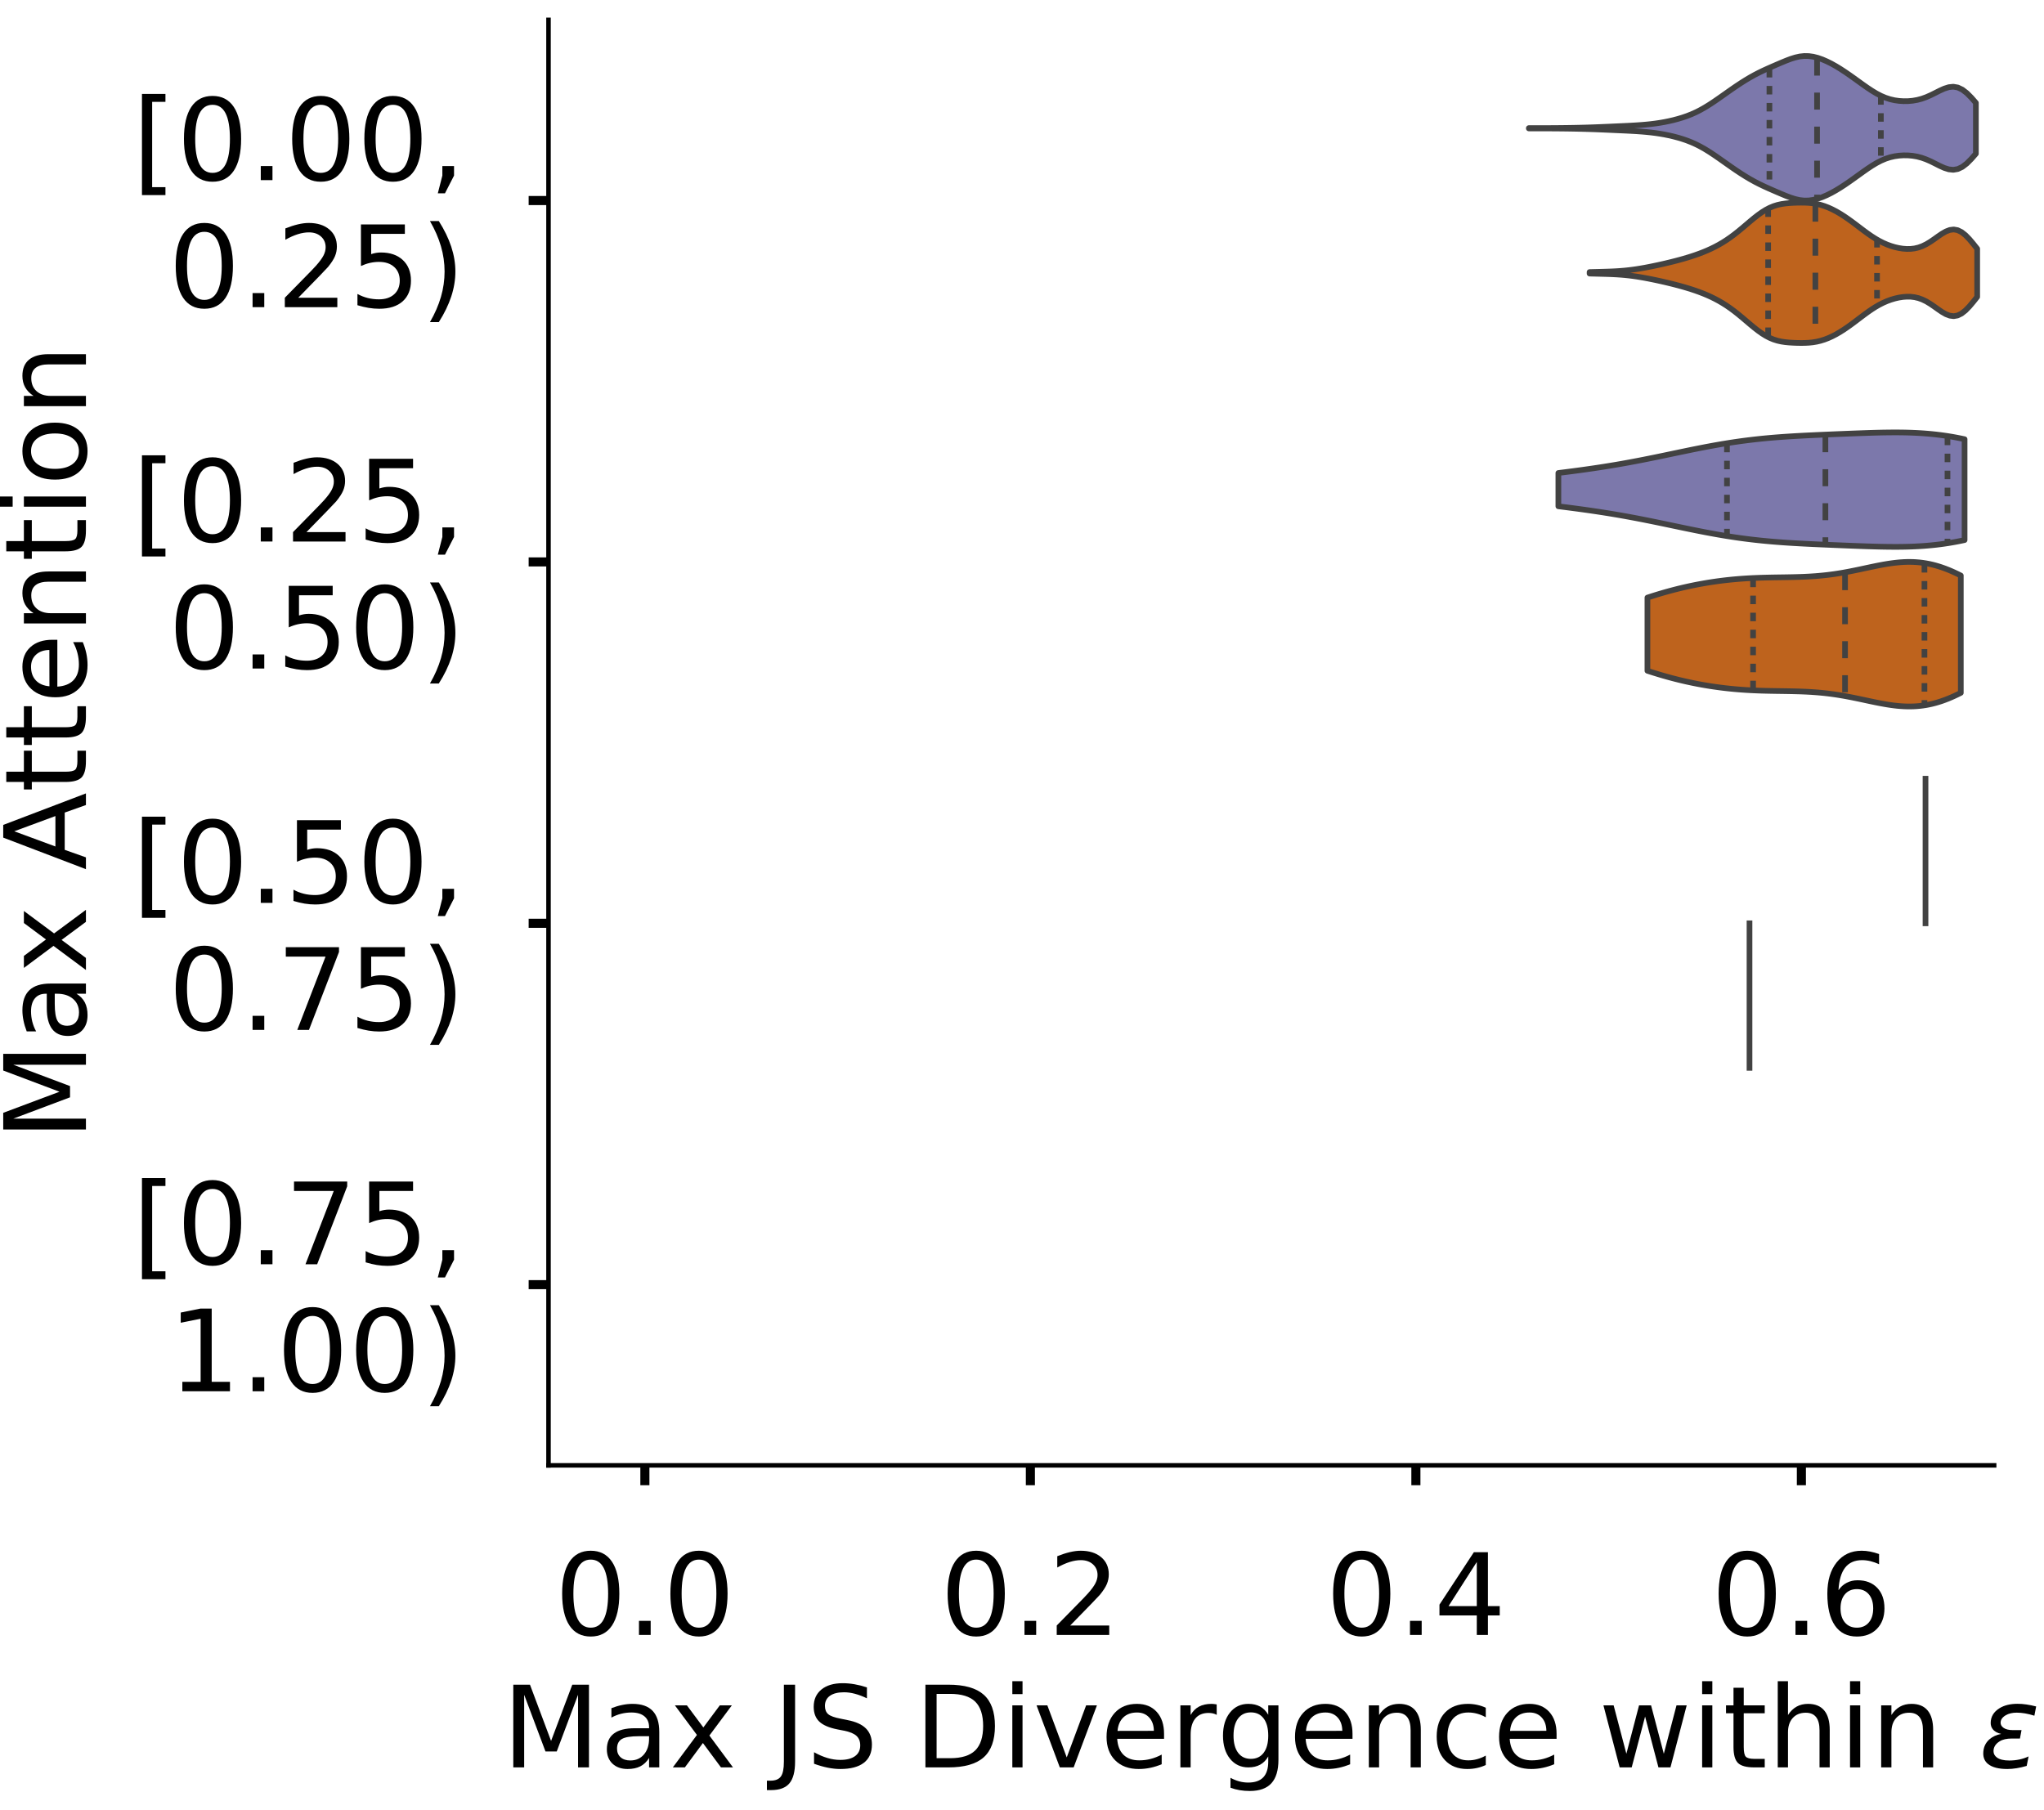 <?xml version="1.0" encoding="utf-8" standalone="no"?>
<!DOCTYPE svg PUBLIC "-//W3C//DTD SVG 1.1//EN"
  "http://www.w3.org/Graphics/SVG/1.1/DTD/svg11.dtd">
<!-- Created with matplotlib (https://matplotlib.org/) -->
<svg height="319.062pt" version="1.1" viewBox="0 0 360.352 319.062" width="360.352pt" xmlns="http://www.w3.org/2000/svg" xmlns:xlink="http://www.w3.org/1999/xlink">
 <defs>
  <style type="text/css">
*{stroke-linecap:butt;stroke-linejoin:round;}
  </style>
 </defs>
 <g id="figure_1">
  <g id="patch_1">
   <path d="M 0 319.062 
L 360.352 319.062 
L 360.352 0 
L 0 0 
z
" style="fill:#ffffff;"/>
  </g>
  <g id="axes_1">
   <g id="patch_2">
    <path d="M -269.522 258.362 
L -14.66 258.362 
L -14.66 3.5 
L -269.522 3.5 
z
" style="fill:#ffffff;"/>
   </g>
   <g id="patch_3">
    <path clip-path="url(#p8a80ecfc21)" d="M -257.937 258.362 
L -252.145 258.362 
L -252.145 258.362 
L -257.937 258.362 
z
" style="fill:#7570b3;opacity:0.6;stroke:#000000;stroke-linejoin:miter;stroke-width:0.5;"/>
   </g>
   <g id="patch_4">
    <path clip-path="url(#p8a80ecfc21)" d="M -252.145 258.362 
L -246.352 258.362 
L -246.352 258.362 
L -252.145 258.362 
z
" style="fill:#7570b3;opacity:0.6;stroke:#000000;stroke-linejoin:miter;stroke-width:0.5;"/>
   </g>
   <g id="patch_5">
    <path clip-path="url(#p8a80ecfc21)" d="M -246.352 258.362 
L -240.56 258.362 
L -240.56 258.362 
L -246.352 258.362 
z
" style="fill:#7570b3;opacity:0.6;stroke:#000000;stroke-linejoin:miter;stroke-width:0.5;"/>
   </g>
   <g id="patch_6">
    <path clip-path="url(#p8a80ecfc21)" d="M -240.56 258.362 
L -234.768 258.362 
L -234.768 258.362 
L -240.56 258.362 
z
" style="fill:#7570b3;opacity:0.6;stroke:#000000;stroke-linejoin:miter;stroke-width:0.5;"/>
   </g>
   <g id="patch_7">
    <path clip-path="url(#p8a80ecfc21)" d="M -234.768 258.362 
L -228.975 258.362 
L -228.975 258.362 
L -234.768 258.362 
z
" style="fill:#7570b3;opacity:0.6;stroke:#000000;stroke-linejoin:miter;stroke-width:0.5;"/>
   </g>
   <g id="patch_8">
    <path clip-path="url(#p8a80ecfc21)" d="M -228.975 258.362 
L -223.183 258.362 
L -223.183 258.362 
L -228.975 258.362 
z
" style="fill:#7570b3;opacity:0.6;stroke:#000000;stroke-linejoin:miter;stroke-width:0.5;"/>
   </g>
   <g id="patch_9">
    <path clip-path="url(#p8a80ecfc21)" d="M -223.183 258.362 
L -217.391 258.362 
L -217.391 258.362 
L -223.183 258.362 
z
" style="fill:#7570b3;opacity:0.6;stroke:#000000;stroke-linejoin:miter;stroke-width:0.5;"/>
   </g>
   <g id="patch_10">
    <path clip-path="url(#p8a80ecfc21)" d="M -217.391 258.362 
L -211.599 258.362 
L -211.599 258.362 
L -217.391 258.362 
z
" style="fill:#7570b3;opacity:0.6;stroke:#000000;stroke-linejoin:miter;stroke-width:0.5;"/>
   </g>
   <g id="patch_11">
    <path clip-path="url(#p8a80ecfc21)" d="M -211.599 258.362 
L -205.806 258.362 
L -205.806 258.362 
L -211.599 258.362 
z
" style="fill:#7570b3;opacity:0.6;stroke:#000000;stroke-linejoin:miter;stroke-width:0.5;"/>
   </g>
   <g id="patch_12">
    <path clip-path="url(#p8a80ecfc21)" d="M -205.806 258.362 
L -200.014 258.362 
L -200.014 258.362 
L -205.806 258.362 
z
" style="fill:#7570b3;opacity:0.6;stroke:#000000;stroke-linejoin:miter;stroke-width:0.5;"/>
   </g>
   <g id="patch_13">
    <path clip-path="url(#p8a80ecfc21)" d="M -200.014 258.362 
L -194.222 258.362 
L -194.222 258.362 
L -200.014 258.362 
z
" style="fill:#7570b3;opacity:0.6;stroke:#000000;stroke-linejoin:miter;stroke-width:0.5;"/>
   </g>
   <g id="patch_14">
    <path clip-path="url(#p8a80ecfc21)" d="M -194.222 258.362 
L -188.429 258.362 
L -188.429 258.362 
L -194.222 258.362 
z
" style="fill:#7570b3;opacity:0.6;stroke:#000000;stroke-linejoin:miter;stroke-width:0.5;"/>
   </g>
   <g id="patch_15">
    <path clip-path="url(#p8a80ecfc21)" d="M -188.429 258.362 
L -182.637 258.362 
L -182.637 258.362 
L -188.429 258.362 
z
" style="fill:#7570b3;opacity:0.6;stroke:#000000;stroke-linejoin:miter;stroke-width:0.5;"/>
   </g>
   <g id="patch_16">
    <path clip-path="url(#p8a80ecfc21)" d="M -182.637 258.362 
L -176.845 258.362 
L -176.845 258.362 
L -182.637 258.362 
z
" style="fill:#7570b3;opacity:0.6;stroke:#000000;stroke-linejoin:miter;stroke-width:0.5;"/>
   </g>
   <g id="patch_17">
    <path clip-path="url(#p8a80ecfc21)" d="M -176.845 258.362 
L -171.052 258.362 
L -171.052 258.362 
L -176.845 258.362 
z
" style="fill:#7570b3;opacity:0.6;stroke:#000000;stroke-linejoin:miter;stroke-width:0.5;"/>
   </g>
   <g id="patch_18">
    <path clip-path="url(#p8a80ecfc21)" d="M -171.052 258.362 
L -165.26 258.362 
L -165.26 258.362 
L -171.052 258.362 
z
" style="fill:#7570b3;opacity:0.6;stroke:#000000;stroke-linejoin:miter;stroke-width:0.5;"/>
   </g>
   <g id="patch_19">
    <path clip-path="url(#p8a80ecfc21)" d="M -165.26 258.362 
L -159.468 258.362 
L -159.468 258.362 
L -165.26 258.362 
z
" style="fill:#7570b3;opacity:0.6;stroke:#000000;stroke-linejoin:miter;stroke-width:0.5;"/>
   </g>
   <g id="patch_20">
    <path clip-path="url(#p8a80ecfc21)" d="M -159.468 258.362 
L -153.675 258.362 
L -153.675 258.362 
L -159.468 258.362 
z
" style="fill:#7570b3;opacity:0.6;stroke:#000000;stroke-linejoin:miter;stroke-width:0.5;"/>
   </g>
   <g id="patch_21">
    <path clip-path="url(#p8a80ecfc21)" d="M -153.675 258.362 
L -147.883 258.362 
L -147.883 258.362 
L -153.675 258.362 
z
" style="fill:#7570b3;opacity:0.6;stroke:#000000;stroke-linejoin:miter;stroke-width:0.5;"/>
   </g>
   <g id="patch_22">
    <path clip-path="url(#p8a80ecfc21)" d="M -147.883 258.362 
L -142.091 258.362 
L -142.091 258.362 
L -147.883 258.362 
z
" style="fill:#7570b3;opacity:0.6;stroke:#000000;stroke-linejoin:miter;stroke-width:0.5;"/>
   </g>
   <g id="patch_23">
    <path clip-path="url(#p8a80ecfc21)" d="M -142.091 258.362 
L -136.299 258.362 
L -136.299 258.362 
L -142.091 258.362 
z
" style="fill:#7570b3;opacity:0.6;stroke:#000000;stroke-linejoin:miter;stroke-width:0.5;"/>
   </g>
   <g id="patch_24">
    <path clip-path="url(#p8a80ecfc21)" d="M -136.299 258.362 
L -130.506 258.362 
L -130.506 258.362 
L -136.299 258.362 
z
" style="fill:#7570b3;opacity:0.6;stroke:#000000;stroke-linejoin:miter;stroke-width:0.5;"/>
   </g>
   <g id="patch_25">
    <path clip-path="url(#p8a80ecfc21)" d="M -130.506 258.362 
L -124.714 258.362 
L -124.714 258.362 
L -130.506 258.362 
z
" style="fill:#7570b3;opacity:0.6;stroke:#000000;stroke-linejoin:miter;stroke-width:0.5;"/>
   </g>
   <g id="patch_26">
    <path clip-path="url(#p8a80ecfc21)" d="M -124.714 258.362 
L -118.922 258.362 
L -118.922 258.362 
L -124.714 258.362 
z
" style="fill:#7570b3;opacity:0.6;stroke:#000000;stroke-linejoin:miter;stroke-width:0.5;"/>
   </g>
   <g id="patch_27">
    <path clip-path="url(#p8a80ecfc21)" d="M -118.922 258.362 
L -113.129 258.362 
L -113.129 258.362 
L -118.922 258.362 
z
" style="fill:#7570b3;opacity:0.6;stroke:#000000;stroke-linejoin:miter;stroke-width:0.5;"/>
   </g>
   <g id="patch_28">
    <path clip-path="url(#p8a80ecfc21)" d="M -113.129 258.362 
L -107.337 258.362 
L -107.337 258.362 
L -113.129 258.362 
z
" style="fill:#7570b3;opacity:0.6;stroke:#000000;stroke-linejoin:miter;stroke-width:0.5;"/>
   </g>
   <g id="patch_29">
    <path clip-path="url(#p8a80ecfc21)" d="M -107.337 258.362 
L -101.545 258.362 
L -101.545 257.767 
L -107.337 257.767 
z
" style="fill:#7570b3;opacity:0.6;stroke:#000000;stroke-linejoin:miter;stroke-width:0.5;"/>
   </g>
   <g id="patch_30">
    <path clip-path="url(#p8a80ecfc21)" d="M -101.545 258.362 
L -95.752 258.362 
L -95.752 256.577 
L -101.545 256.577 
z
" style="fill:#7570b3;opacity:0.6;stroke:#000000;stroke-linejoin:miter;stroke-width:0.5;"/>
   </g>
   <g id="patch_31">
    <path clip-path="url(#p8a80ecfc21)" d="M -95.752 258.362 
L -89.96 258.362 
L -89.96 253.602 
L -95.752 253.602 
z
" style="fill:#7570b3;opacity:0.6;stroke:#000000;stroke-linejoin:miter;stroke-width:0.5;"/>
   </g>
   <g id="patch_32">
    <path clip-path="url(#p8a80ecfc21)" d="M -89.96 258.362 
L -84.168 258.362 
L -84.168 248.843 
L -89.96 248.843 
z
" style="fill:#7570b3;opacity:0.6;stroke:#000000;stroke-linejoin:miter;stroke-width:0.5;"/>
   </g>
   <g id="patch_33">
    <path clip-path="url(#p8a80ecfc21)" d="M -84.168 258.362 
L -78.375 258.362 
L -78.375 235.16 
L -84.168 235.16 
z
" style="fill:#7570b3;opacity:0.6;stroke:#000000;stroke-linejoin:miter;stroke-width:0.5;"/>
   </g>
   <g id="patch_34">
    <path clip-path="url(#p8a80ecfc21)" d="M -78.375 258.362 
L -72.583 258.362 
L -72.583 185.782 
L -78.375 185.782 
z
" style="fill:#7570b3;opacity:0.6;stroke:#000000;stroke-linejoin:miter;stroke-width:0.5;"/>
   </g>
   <g id="patch_35">
    <path clip-path="url(#p8a80ecfc21)" d="M -72.583 258.362 
L -66.791 258.362 
L -66.791 112.013 
L -72.583 112.013 
z
" style="fill:#7570b3;opacity:0.6;stroke:#000000;stroke-linejoin:miter;stroke-width:0.5;"/>
   </g>
   <g id="patch_36">
    <path clip-path="url(#p8a80ecfc21)" d="M -66.791 258.362 
L -60.998 258.362 
L -60.998 55.496 
L -66.791 55.496 
z
" style="fill:#7570b3;opacity:0.6;stroke:#000000;stroke-linejoin:miter;stroke-width:0.5;"/>
   </g>
   <g id="patch_37">
    <path clip-path="url(#p8a80ecfc21)" d="M -60.998 258.362 
L -55.206 258.362 
L -55.206 15.636 
L -60.998 15.636 
z
" style="fill:#7570b3;opacity:0.6;stroke:#000000;stroke-linejoin:miter;stroke-width:0.5;"/>
   </g>
   <g id="patch_38">
    <path clip-path="url(#p8a80ecfc21)" d="M -55.206 258.362 
L -49.414 258.362 
L -49.414 66.799 
L -55.206 66.799 
z
" style="fill:#7570b3;opacity:0.6;stroke:#000000;stroke-linejoin:miter;stroke-width:0.5;"/>
   </g>
   <g id="patch_39">
    <path clip-path="url(#p8a80ecfc21)" d="M -49.414 258.362 
L -43.622 258.362 
L -43.622 149.492 
L -49.414 149.492 
z
" style="fill:#7570b3;opacity:0.6;stroke:#000000;stroke-linejoin:miter;stroke-width:0.5;"/>
   </g>
   <g id="patch_40">
    <path clip-path="url(#p8a80ecfc21)" d="M -43.622 258.362 
L -37.829 258.362 
L -37.829 172.694 
L -43.622 172.694 
z
" style="fill:#7570b3;opacity:0.6;stroke:#000000;stroke-linejoin:miter;stroke-width:0.5;"/>
   </g>
   <g id="patch_41">
    <path clip-path="url(#p8a80ecfc21)" d="M -37.829 258.362 
L -32.037 258.362 
L -32.037 125.696 
L -37.829 125.696 
z
" style="fill:#7570b3;opacity:0.6;stroke:#000000;stroke-linejoin:miter;stroke-width:0.5;"/>
   </g>
   <g id="patch_42">
    <path clip-path="url(#p8a80ecfc21)" d="M -32.037 258.362 
L -26.245 258.362 
L -26.245 178.048 
L -32.037 178.048 
z
" style="fill:#7570b3;opacity:0.6;stroke:#000000;stroke-linejoin:miter;stroke-width:0.5;"/>
   </g>
   <g id="patch_43">
    <path clip-path="url(#p8a80ecfc21)" d="M -257.937 258.362 
L -252.145 258.362 
L -252.145 258.362 
L -257.937 258.362 
z
" style="fill:#d95f02;opacity:0.6;stroke:#000000;stroke-linejoin:miter;stroke-width:0.5;"/>
   </g>
   <g id="patch_44">
    <path clip-path="url(#p8a80ecfc21)" d="M -252.145 258.362 
L -246.352 258.362 
L -246.352 258.362 
L -252.145 258.362 
z
" style="fill:#d95f02;opacity:0.6;stroke:#000000;stroke-linejoin:miter;stroke-width:0.5;"/>
   </g>
   <g id="patch_45">
    <path clip-path="url(#p8a80ecfc21)" d="M -246.352 258.362 
L -240.56 258.362 
L -240.56 258.362 
L -246.352 258.362 
z
" style="fill:#d95f02;opacity:0.6;stroke:#000000;stroke-linejoin:miter;stroke-width:0.5;"/>
   </g>
   <g id="patch_46">
    <path clip-path="url(#p8a80ecfc21)" d="M -240.56 258.362 
L -234.768 258.362 
L -234.768 258.362 
L -240.56 258.362 
z
" style="fill:#d95f02;opacity:0.6;stroke:#000000;stroke-linejoin:miter;stroke-width:0.5;"/>
   </g>
   <g id="patch_47">
    <path clip-path="url(#p8a80ecfc21)" d="M -234.768 258.362 
L -228.975 258.362 
L -228.975 258.362 
L -234.768 258.362 
z
" style="fill:#d95f02;opacity:0.6;stroke:#000000;stroke-linejoin:miter;stroke-width:0.5;"/>
   </g>
   <g id="patch_48">
    <path clip-path="url(#p8a80ecfc21)" d="M -228.975 258.362 
L -223.183 258.362 
L -223.183 258.362 
L -228.975 258.362 
z
" style="fill:#d95f02;opacity:0.6;stroke:#000000;stroke-linejoin:miter;stroke-width:0.5;"/>
   </g>
   <g id="patch_49">
    <path clip-path="url(#p8a80ecfc21)" d="M -223.183 258.362 
L -217.391 258.362 
L -217.391 258.362 
L -223.183 258.362 
z
" style="fill:#d95f02;opacity:0.6;stroke:#000000;stroke-linejoin:miter;stroke-width:0.5;"/>
   </g>
   <g id="patch_50">
    <path clip-path="url(#p8a80ecfc21)" d="M -217.391 258.362 
L -211.599 258.362 
L -211.599 258.362 
L -217.391 258.362 
z
" style="fill:#d95f02;opacity:0.6;stroke:#000000;stroke-linejoin:miter;stroke-width:0.5;"/>
   </g>
   <g id="patch_51">
    <path clip-path="url(#p8a80ecfc21)" d="M -211.599 258.362 
L -205.806 258.362 
L -205.806 258.362 
L -211.599 258.362 
z
" style="fill:#d95f02;opacity:0.6;stroke:#000000;stroke-linejoin:miter;stroke-width:0.5;"/>
   </g>
   <g id="patch_52">
    <path clip-path="url(#p8a80ecfc21)" d="M -205.806 258.362 
L -200.014 258.362 
L -200.014 258.362 
L -205.806 258.362 
z
" style="fill:#d95f02;opacity:0.6;stroke:#000000;stroke-linejoin:miter;stroke-width:0.5;"/>
   </g>
   <g id="patch_53">
    <path clip-path="url(#p8a80ecfc21)" d="M -200.014 258.362 
L -194.222 258.362 
L -194.222 258.362 
L -200.014 258.362 
z
" style="fill:#d95f02;opacity:0.6;stroke:#000000;stroke-linejoin:miter;stroke-width:0.5;"/>
   </g>
   <g id="patch_54">
    <path clip-path="url(#p8a80ecfc21)" d="M -194.222 258.362 
L -188.429 258.362 
L -188.429 258.362 
L -194.222 258.362 
z
" style="fill:#d95f02;opacity:0.6;stroke:#000000;stroke-linejoin:miter;stroke-width:0.5;"/>
   </g>
   <g id="patch_55">
    <path clip-path="url(#p8a80ecfc21)" d="M -188.429 258.362 
L -182.637 258.362 
L -182.637 258.362 
L -188.429 258.362 
z
" style="fill:#d95f02;opacity:0.6;stroke:#000000;stroke-linejoin:miter;stroke-width:0.5;"/>
   </g>
   <g id="patch_56">
    <path clip-path="url(#p8a80ecfc21)" d="M -182.637 258.362 
L -176.845 258.362 
L -176.845 258.362 
L -182.637 258.362 
z
" style="fill:#d95f02;opacity:0.6;stroke:#000000;stroke-linejoin:miter;stroke-width:0.5;"/>
   </g>
   <g id="patch_57">
    <path clip-path="url(#p8a80ecfc21)" d="M -176.845 258.362 
L -171.052 258.362 
L -171.052 258.362 
L -176.845 258.362 
z
" style="fill:#d95f02;opacity:0.6;stroke:#000000;stroke-linejoin:miter;stroke-width:0.5;"/>
   </g>
   <g id="patch_58">
    <path clip-path="url(#p8a80ecfc21)" d="M -171.052 258.362 
L -165.26 258.362 
L -165.26 258.362 
L -171.052 258.362 
z
" style="fill:#d95f02;opacity:0.6;stroke:#000000;stroke-linejoin:miter;stroke-width:0.5;"/>
   </g>
   <g id="patch_59">
    <path clip-path="url(#p8a80ecfc21)" d="M -165.26 258.362 
L -159.468 258.362 
L -159.468 258.362 
L -165.26 258.362 
z
" style="fill:#d95f02;opacity:0.6;stroke:#000000;stroke-linejoin:miter;stroke-width:0.5;"/>
   </g>
   <g id="patch_60">
    <path clip-path="url(#p8a80ecfc21)" d="M -159.468 258.362 
L -153.675 258.362 
L -153.675 258.362 
L -159.468 258.362 
z
" style="fill:#d95f02;opacity:0.6;stroke:#000000;stroke-linejoin:miter;stroke-width:0.5;"/>
   </g>
   <g id="patch_61">
    <path clip-path="url(#p8a80ecfc21)" d="M -153.675 258.362 
L -147.883 258.362 
L -147.883 258.362 
L -153.675 258.362 
z
" style="fill:#d95f02;opacity:0.6;stroke:#000000;stroke-linejoin:miter;stroke-width:0.5;"/>
   </g>
   <g id="patch_62">
    <path clip-path="url(#p8a80ecfc21)" d="M -147.883 258.362 
L -142.091 258.362 
L -142.091 258.362 
L -147.883 258.362 
z
" style="fill:#d95f02;opacity:0.6;stroke:#000000;stroke-linejoin:miter;stroke-width:0.5;"/>
   </g>
   <g id="patch_63">
    <path clip-path="url(#p8a80ecfc21)" d="M -142.091 258.362 
L -136.299 258.362 
L -136.299 258.362 
L -142.091 258.362 
z
" style="fill:#d95f02;opacity:0.6;stroke:#000000;stroke-linejoin:miter;stroke-width:0.5;"/>
   </g>
   <g id="patch_64">
    <path clip-path="url(#p8a80ecfc21)" d="M -136.299 258.362 
L -130.506 258.362 
L -130.506 258.362 
L -136.299 258.362 
z
" style="fill:#d95f02;opacity:0.6;stroke:#000000;stroke-linejoin:miter;stroke-width:0.5;"/>
   </g>
   <g id="patch_65">
    <path clip-path="url(#p8a80ecfc21)" d="M -130.506 258.362 
L -124.714 258.362 
L -124.714 258.362 
L -130.506 258.362 
z
" style="fill:#d95f02;opacity:0.6;stroke:#000000;stroke-linejoin:miter;stroke-width:0.5;"/>
   </g>
   <g id="patch_66">
    <path clip-path="url(#p8a80ecfc21)" d="M -124.714 258.362 
L -118.922 258.362 
L -118.922 258.362 
L -124.714 258.362 
z
" style="fill:#d95f02;opacity:0.6;stroke:#000000;stroke-linejoin:miter;stroke-width:0.5;"/>
   </g>
   <g id="patch_67">
    <path clip-path="url(#p8a80ecfc21)" d="M -118.922 258.362 
L -113.129 258.362 
L -113.129 258.362 
L -118.922 258.362 
z
" style="fill:#d95f02;opacity:0.6;stroke:#000000;stroke-linejoin:miter;stroke-width:0.5;"/>
   </g>
   <g id="patch_68">
    <path clip-path="url(#p8a80ecfc21)" d="M -113.129 258.362 
L -107.337 258.362 
L -107.337 258.362 
L -113.129 258.362 
z
" style="fill:#d95f02;opacity:0.6;stroke:#000000;stroke-linejoin:miter;stroke-width:0.5;"/>
   </g>
   <g id="patch_69">
    <path clip-path="url(#p8a80ecfc21)" d="M -107.337 258.362 
L -101.545 258.362 
L -101.545 258.362 
L -107.337 258.362 
z
" style="fill:#d95f02;opacity:0.6;stroke:#000000;stroke-linejoin:miter;stroke-width:0.5;"/>
   </g>
   <g id="patch_70">
    <path clip-path="url(#p8a80ecfc21)" d="M -101.545 258.362 
L -95.752 258.362 
L -95.752 258.362 
L -101.545 258.362 
z
" style="fill:#d95f02;opacity:0.6;stroke:#000000;stroke-linejoin:miter;stroke-width:0.5;"/>
   </g>
   <g id="patch_71">
    <path clip-path="url(#p8a80ecfc21)" d="M -95.752 258.362 
L -89.96 258.362 
L -89.96 254.147 
L -95.752 254.147 
z
" style="fill:#d95f02;opacity:0.6;stroke:#000000;stroke-linejoin:miter;stroke-width:0.5;"/>
   </g>
   <g id="patch_72">
    <path clip-path="url(#p8a80ecfc21)" d="M -89.96 258.362 
L -84.168 258.362 
L -84.168 246.32 
L -89.96 246.32 
z
" style="fill:#d95f02;opacity:0.6;stroke:#000000;stroke-linejoin:miter;stroke-width:0.5;"/>
   </g>
   <g id="patch_73">
    <path clip-path="url(#p8a80ecfc21)" d="M -84.168 258.362 
L -78.375 258.362 
L -78.375 219.228 
L -84.168 219.228 
z
" style="fill:#d95f02;opacity:0.6;stroke:#000000;stroke-linejoin:miter;stroke-width:0.5;"/>
   </g>
   <g id="patch_74">
    <path clip-path="url(#p8a80ecfc21)" d="M -78.375 258.362 
L -72.583 258.362 
L -72.583 190.931 
L -78.375 190.931 
z
" style="fill:#d95f02;opacity:0.6;stroke:#000000;stroke-linejoin:miter;stroke-width:0.5;"/>
   </g>
   <g id="patch_75">
    <path clip-path="url(#p8a80ecfc21)" d="M -72.583 258.362 
L -66.791 258.362 
L -66.791 117.48 
L -72.583 117.48 
z
" style="fill:#d95f02;opacity:0.6;stroke:#000000;stroke-linejoin:miter;stroke-width:0.5;"/>
   </g>
   <g id="patch_76">
    <path clip-path="url(#p8a80ecfc21)" d="M -66.791 258.362 
L -60.998 258.362 
L -60.998 32.589 
L -66.791 32.589 
z
" style="fill:#d95f02;opacity:0.6;stroke:#000000;stroke-linejoin:miter;stroke-width:0.5;"/>
   </g>
   <g id="patch_77">
    <path clip-path="url(#p8a80ecfc21)" d="M -60.998 258.362 
L -55.206 258.362 
L -55.206 24.763 
L -60.998 24.763 
z
" style="fill:#d95f02;opacity:0.6;stroke:#000000;stroke-linejoin:miter;stroke-width:0.5;"/>
   </g>
   <g id="patch_78">
    <path clip-path="url(#p8a80ecfc21)" d="M -55.206 258.362 
L -49.414 258.362 
L -49.414 68.713 
L -55.206 68.713 
z
" style="fill:#d95f02;opacity:0.6;stroke:#000000;stroke-linejoin:miter;stroke-width:0.5;"/>
   </g>
   <g id="patch_79">
    <path clip-path="url(#p8a80ecfc21)" d="M -49.414 258.362 
L -43.622 258.362 
L -43.622 154.807 
L -49.414 154.807 
z
" style="fill:#d95f02;opacity:0.6;stroke:#000000;stroke-linejoin:miter;stroke-width:0.5;"/>
   </g>
   <g id="patch_80">
    <path clip-path="url(#p8a80ecfc21)" d="M -43.622 258.362 
L -37.829 258.362 
L -37.829 187.921 
L -43.622 187.921 
z
" style="fill:#d95f02;opacity:0.6;stroke:#000000;stroke-linejoin:miter;stroke-width:0.5;"/>
   </g>
   <g id="patch_81">
    <path clip-path="url(#p8a80ecfc21)" d="M -37.829 258.362 
L -32.037 258.362 
L -32.037 113.265 
L -37.829 113.265 
z
" style="fill:#d95f02;opacity:0.6;stroke:#000000;stroke-linejoin:miter;stroke-width:0.5;"/>
   </g>
   <g id="patch_82">
    <path clip-path="url(#p8a80ecfc21)" d="M -32.037 258.362 
L -26.245 258.362 
L -26.245 186.717 
L -32.037 186.717 
z
" style="fill:#d95f02;opacity:0.6;stroke:#000000;stroke-linejoin:miter;stroke-width:0.5;"/>
   </g>
   <g id="matplotlib.axis_1">
    <g id="xtick_1">
     <g id="line2d_1">
      <defs>
       <path d="M 0 0 
L 0 3.5 
" id="mf08d6aee53" style="stroke:#000000;stroke-width:1.6;"/>
      </defs>
      <g/>
     </g>
     <g id="text_1">
      <!-- 0.0 -->
      <defs>
       <path d="M 31.781 66.406 
Q 24.172 66.406 20.328 58.906 
Q 16.5 51.422 16.5 36.375 
Q 16.5 21.391 20.328 13.891 
Q 24.172 6.391 31.781 6.391 
Q 39.453 6.391 43.281 13.891 
Q 47.125 21.391 47.125 36.375 
Q 47.125 51.422 43.281 58.906 
Q 39.453 66.406 31.781 66.406 
z
M 31.781 74.219 
Q 44.047 74.219 50.516 64.516 
Q 56.984 54.828 56.984 36.375 
Q 56.984 17.969 50.516 8.266 
Q 44.047 -1.422 31.781 -1.422 
Q 19.531 -1.422 13.062 8.266 
Q 6.594 17.969 6.594 36.375 
Q 6.594 54.828 13.062 64.516 
Q 19.531 74.219 31.781 74.219 
z
" id="DejaVuSans-48"/>
       <path d="M 10.688 12.406 
L 21 12.406 
L 21 0 
L 10.688 0 
z
" id="DejaVuSans-46"/>
      </defs>
      <g transform="translate(-273.84 288.259)scale(0.2 -0.2)">
       <use xlink:href="#DejaVuSans-48"/>
       <use x="63.623" xlink:href="#DejaVuSans-46"/>
       <use x="95.41" xlink:href="#DejaVuSans-48"/>
      </g>
     </g>
    </g>
    <g id="xtick_2">
     <g id="line2d_2">
      <g/>
     </g>
     <g id="text_2">
      <!-- 0.2 -->
      <defs>
       <path d="M 19.188 8.297 
L 53.609 8.297 
L 53.609 0 
L 7.328 0 
L 7.328 8.297 
Q 12.938 14.109 22.625 23.891 
Q 32.328 33.688 34.812 36.531 
Q 39.547 41.844 41.422 45.531 
Q 43.312 49.219 43.312 52.781 
Q 43.312 58.594 39.234 62.25 
Q 35.156 65.922 28.609 65.922 
Q 23.969 65.922 18.812 64.312 
Q 13.672 62.703 7.812 59.422 
L 7.812 69.391 
Q 13.766 71.781 18.938 73 
Q 24.125 74.219 28.422 74.219 
Q 39.75 74.219 46.484 68.547 
Q 53.219 62.891 53.219 53.422 
Q 53.219 48.922 51.531 44.891 
Q 49.859 40.875 45.406 35.406 
Q 44.188 33.984 37.641 27.219 
Q 31.109 20.453 19.188 8.297 
z
" id="DejaVuSans-50"/>
      </defs>
      <g transform="translate(-207.642 288.259)scale(0.2 -0.2)">
       <use xlink:href="#DejaVuSans-48"/>
       <use x="63.623" xlink:href="#DejaVuSans-46"/>
       <use x="95.41" xlink:href="#DejaVuSans-50"/>
      </g>
     </g>
    </g>
    <g id="xtick_3">
     <g id="line2d_3">
      <g/>
     </g>
     <g id="text_3">
      <!-- 0.4 -->
      <defs>
       <path d="M 37.797 64.312 
L 12.891 25.391 
L 37.797 25.391 
z
M 35.203 72.906 
L 47.609 72.906 
L 47.609 25.391 
L 58.016 25.391 
L 58.016 17.188 
L 47.609 17.188 
L 47.609 0 
L 37.797 0 
L 37.797 17.188 
L 4.891 17.188 
L 4.891 26.703 
z
" id="DejaVuSans-52"/>
      </defs>
      <g transform="translate(-141.444 288.259)scale(0.2 -0.2)">
       <use xlink:href="#DejaVuSans-48"/>
       <use x="63.623" xlink:href="#DejaVuSans-46"/>
       <use x="95.41" xlink:href="#DejaVuSans-52"/>
      </g>
     </g>
    </g>
    <g id="xtick_4">
     <g id="line2d_4">
      <g/>
     </g>
     <g id="text_4">
      <!-- 0.6 -->
      <defs>
       <path d="M 33.016 40.375 
Q 26.375 40.375 22.484 35.828 
Q 18.609 31.297 18.609 23.391 
Q 18.609 15.531 22.484 10.953 
Q 26.375 6.391 33.016 6.391 
Q 39.656 6.391 43.531 10.953 
Q 47.406 15.531 47.406 23.391 
Q 47.406 31.297 43.531 35.828 
Q 39.656 40.375 33.016 40.375 
z
M 52.594 71.297 
L 52.594 62.312 
Q 48.875 64.062 45.094 64.984 
Q 41.312 65.922 37.594 65.922 
Q 27.828 65.922 22.672 59.328 
Q 17.531 52.734 16.797 39.406 
Q 19.672 43.656 24.016 45.922 
Q 28.375 48.188 33.594 48.188 
Q 44.578 48.188 50.953 41.516 
Q 57.328 34.859 57.328 23.391 
Q 57.328 12.156 50.688 5.359 
Q 44.047 -1.422 33.016 -1.422 
Q 20.359 -1.422 13.672 8.266 
Q 6.984 17.969 6.984 36.375 
Q 6.984 53.656 15.188 63.938 
Q 23.391 74.219 37.203 74.219 
Q 40.922 74.219 44.703 73.484 
Q 48.484 72.75 52.594 71.297 
z
" id="DejaVuSans-54"/>
      </defs>
      <g transform="translate(-75.247 288.259)scale(0.2 -0.2)">
       <use xlink:href="#DejaVuSans-48"/>
       <use x="63.623" xlink:href="#DejaVuSans-46"/>
       <use x="95.41" xlink:href="#DejaVuSans-54"/>
      </g>
     </g>
    </g>
    <g id="text_5">
     <!--   -->
     <defs>
      <path id="DejaVuSans-32"/>
     </defs>
     <g transform="translate(-145.269 311.615)scale(0.2 -0.2)">
      <use xlink:href="#DejaVuSans-32"/>
     </g>
    </g>
   </g>
   <g id="matplotlib.axis_2">
    <g id="ytick_1">
     <g id="line2d_5">
      <defs>
       <path d="M 0 0 
L -3.5 0 
" id="mbd70b664d5" style="stroke:#000000;stroke-width:1.6;"/>
      </defs>
      <g/>
     </g>
     <g id="text_6">
      <!-- 0.00 -->
      <g transform="translate(-328.753 265.96)scale(0.2 -0.2)">
       <use xlink:href="#DejaVuSans-48"/>
       <use x="63.623" xlink:href="#DejaVuSans-46"/>
       <use x="95.41" xlink:href="#DejaVuSans-48"/>
       <use x="159.033" xlink:href="#DejaVuSans-48"/>
      </g>
     </g>
    </g>
    <g id="ytick_2">
     <g id="line2d_6">
      <g/>
     </g>
     <g id="text_7">
      <!-- 0.05 -->
      <defs>
       <path d="M 10.797 72.906 
L 49.516 72.906 
L 49.516 64.594 
L 19.828 64.594 
L 19.828 46.734 
Q 21.969 47.469 24.109 47.828 
Q 26.266 48.188 28.422 48.188 
Q 40.625 48.188 47.75 41.5 
Q 54.891 34.812 54.891 23.391 
Q 54.891 11.625 47.562 5.094 
Q 40.234 -1.422 26.906 -1.422 
Q 22.312 -1.422 17.547 -0.641 
Q 12.797 0.141 7.719 1.703 
L 7.719 11.625 
Q 12.109 9.234 16.797 8.062 
Q 21.484 6.891 26.703 6.891 
Q 35.156 6.891 40.078 11.328 
Q 45.016 15.766 45.016 23.391 
Q 45.016 31 40.078 35.438 
Q 35.156 39.891 26.703 39.891 
Q 22.75 39.891 18.812 39.016 
Q 14.891 38.141 10.797 36.281 
z
" id="DejaVuSans-53"/>
      </defs>
      <g transform="translate(-328.753 200.787)scale(0.2 -0.2)">
       <use xlink:href="#DejaVuSans-48"/>
       <use x="63.623" xlink:href="#DejaVuSans-46"/>
       <use x="95.41" xlink:href="#DejaVuSans-48"/>
       <use x="159.033" xlink:href="#DejaVuSans-53"/>
      </g>
     </g>
    </g>
    <g id="ytick_3">
     <g id="line2d_7">
      <g/>
     </g>
     <g id="text_8">
      <!-- 0.10 -->
      <defs>
       <path d="M 12.406 8.297 
L 28.516 8.297 
L 28.516 63.922 
L 10.984 60.406 
L 10.984 69.391 
L 28.422 72.906 
L 38.281 72.906 
L 38.281 8.297 
L 54.391 8.297 
L 54.391 0 
L 12.406 0 
z
" id="DejaVuSans-49"/>
      </defs>
      <g transform="translate(-328.753 135.614)scale(0.2 -0.2)">
       <use xlink:href="#DejaVuSans-48"/>
       <use x="63.623" xlink:href="#DejaVuSans-46"/>
       <use x="95.41" xlink:href="#DejaVuSans-49"/>
       <use x="159.033" xlink:href="#DejaVuSans-48"/>
      </g>
     </g>
    </g>
    <g id="ytick_4">
     <g id="line2d_8">
      <g/>
     </g>
     <g id="text_9">
      <!-- 0.15 -->
      <g transform="translate(-328.753 70.441)scale(0.2 -0.2)">
       <use xlink:href="#DejaVuSans-48"/>
       <use x="63.623" xlink:href="#DejaVuSans-46"/>
       <use x="95.41" xlink:href="#DejaVuSans-49"/>
       <use x="159.033" xlink:href="#DejaVuSans-53"/>
      </g>
     </g>
    </g>
    <g id="text_10">
     <!--   -->
     <g transform="translate(-336.413 133.728)rotate(-90)scale(0.176 -0.176)">
      <use xlink:href="#DejaVuSans-32"/>
     </g>
    </g>
   </g>
   <g id="patch_83">
    <path style="fill:none;stroke:#000000;stroke-linecap:square;stroke-linejoin:miter;stroke-width:0.8;"/>
   </g>
   <g id="patch_84">
    <path style="fill:none;stroke:#000000;stroke-linecap:square;stroke-linejoin:miter;stroke-width:0.8;"/>
   </g>
  </g>
  <g id="axes_2">
   <g id="patch_85">
    <path d="M 96.7 258.362 
L 351.562 258.362 
L 351.562 3.5 
L 96.7 3.5 
z
" style="fill:#ffffff;"/>
   </g>
   <g id="PolyCollection_1">
    <defs>
     <path d="M 269.531 -296.418 
L 269.531 -296.476 
L 270.327 -296.478 
L 271.123 -296.479 
L 271.919 -296.48 
L 272.715 -296.482 
L 273.511 -296.485 
L 274.307 -296.49 
L 275.103 -296.497 
L 275.9 -296.506 
L 276.696 -296.517 
L 277.492 -296.53 
L 278.288 -296.547 
L 279.084 -296.566 
L 279.88 -296.588 
L 280.676 -296.614 
L 281.472 -296.643 
L 282.268 -296.675 
L 283.064 -296.709 
L 283.86 -296.744 
L 284.656 -296.78 
L 285.452 -296.816 
L 286.249 -296.852 
L 287.045 -296.89 
L 287.841 -296.932 
L 288.637 -296.98 
L 289.433 -297.037 
L 290.229 -297.105 
L 291.025 -297.187 
L 291.821 -297.286 
L 292.617 -297.403 
L 293.413 -297.541 
L 294.209 -297.702 
L 295.005 -297.885 
L 295.801 -298.094 
L 296.598 -298.332 
L 297.394 -298.604 
L 298.19 -298.915 
L 298.986 -299.272 
L 299.782 -299.676 
L 300.578 -300.126 
L 301.374 -300.618 
L 302.17 -301.142 
L 302.966 -301.69 
L 303.762 -302.25 
L 304.558 -302.812 
L 305.354 -303.37 
L 306.15 -303.915 
L 306.947 -304.441 
L 307.743 -304.943 
L 308.539 -305.417 
L 309.335 -305.86 
L 310.131 -306.27 
L 310.927 -306.654 
L 311.723 -307.016 
L 312.519 -307.366 
L 313.315 -307.71 
L 314.111 -308.05 
L 314.907 -308.378 
L 315.703 -308.678 
L 316.499 -308.928 
L 317.296 -309.105 
L 318.092 -309.19 
L 318.888 -309.175 
L 319.684 -309.062 
L 320.48 -308.86 
L 321.276 -308.582 
L 322.072 -308.239 
L 322.868 -307.842 
L 323.664 -307.398 
L 324.46 -306.913 
L 325.256 -306.393 
L 326.052 -305.847 
L 326.848 -305.283 
L 327.645 -304.709 
L 328.441 -304.136 
L 329.237 -303.579 
L 330.033 -303.052 
L 330.829 -302.574 
L 331.625 -302.161 
L 332.421 -301.823 
L 333.217 -301.564 
L 334.013 -301.382 
L 334.809 -301.27 
L 335.605 -301.221 
L 336.401 -301.231 
L 337.197 -301.302 
L 337.994 -301.44 
L 338.79 -301.649 
L 339.586 -301.933 
L 340.382 -302.283 
L 341.178 -302.678 
L 341.974 -303.08 
L 342.77 -303.438 
L 343.566 -303.69 
L 344.362 -303.772 
L 345.158 -303.636 
L 345.954 -303.257 
L 346.75 -302.645 
L 347.546 -301.845 
L 348.343 -300.931 
L 348.343 -291.963 
L 348.343 -291.963 
L 347.546 -291.049 
L 346.75 -290.249 
L 345.954 -289.637 
L 345.158 -289.258 
L 344.362 -289.122 
L 343.566 -289.205 
L 342.77 -289.456 
L 341.974 -289.814 
L 341.178 -290.217 
L 340.382 -290.612 
L 339.586 -290.961 
L 338.79 -291.245 
L 337.994 -291.455 
L 337.197 -291.592 
L 336.401 -291.663 
L 335.605 -291.673 
L 334.809 -291.624 
L 334.013 -291.512 
L 333.217 -291.33 
L 332.421 -291.071 
L 331.625 -290.733 
L 330.829 -290.32 
L 330.033 -289.842 
L 329.237 -289.315 
L 328.441 -288.758 
L 327.645 -288.185 
L 326.848 -287.611 
L 326.052 -287.047 
L 325.256 -286.501 
L 324.46 -285.981 
L 323.664 -285.496 
L 322.868 -285.052 
L 322.072 -284.655 
L 321.276 -284.312 
L 320.48 -284.034 
L 319.684 -283.832 
L 318.888 -283.719 
L 318.092 -283.704 
L 317.296 -283.789 
L 316.499 -283.966 
L 315.703 -284.216 
L 314.907 -284.516 
L 314.111 -284.844 
L 313.315 -285.184 
L 312.519 -285.528 
L 311.723 -285.878 
L 310.927 -286.24 
L 310.131 -286.624 
L 309.335 -287.035 
L 308.539 -287.477 
L 307.743 -287.951 
L 306.947 -288.453 
L 306.15 -288.979 
L 305.354 -289.524 
L 304.558 -290.082 
L 303.762 -290.644 
L 302.966 -291.204 
L 302.17 -291.752 
L 301.374 -292.276 
L 300.578 -292.768 
L 299.782 -293.218 
L 298.986 -293.622 
L 298.19 -293.979 
L 297.394 -294.29 
L 296.598 -294.562 
L 295.801 -294.8 
L 295.005 -295.009 
L 294.209 -295.192 
L 293.413 -295.353 
L 292.617 -295.491 
L 291.821 -295.608 
L 291.025 -295.707 
L 290.229 -295.789 
L 289.433 -295.857 
L 288.637 -295.914 
L 287.841 -295.962 
L 287.045 -296.004 
L 286.249 -296.042 
L 285.452 -296.078 
L 284.656 -296.114 
L 283.86 -296.15 
L 283.064 -296.185 
L 282.268 -296.219 
L 281.472 -296.251 
L 280.676 -296.28 
L 279.88 -296.306 
L 279.084 -296.328 
L 278.288 -296.348 
L 277.492 -296.364 
L 276.696 -296.377 
L 275.9 -296.388 
L 275.103 -296.397 
L 274.307 -296.404 
L 273.511 -296.409 
L 272.715 -296.412 
L 271.919 -296.414 
L 271.123 -296.415 
L 270.327 -296.417 
L 269.531 -296.418 
z
" id="m35847eeb12" style="stroke:#424242;"/>
    </defs>
    <g clip-path="url(#p84664518c3)">
     <use style="fill:#7c78ab;stroke:#424242;" x="0" xlink:href="#m35847eeb12" y="319.062"/>
    </g>
   </g>
   <g id="PolyCollection_2">
    <defs>
     <path d="M 280.244 -270.826 
L 280.244 -271.096 
L 280.934 -271.114 
L 281.625 -271.131 
L 282.315 -271.148 
L 283.005 -271.167 
L 283.695 -271.189 
L 284.385 -271.217 
L 285.076 -271.254 
L 285.766 -271.301 
L 286.456 -271.36 
L 287.146 -271.433 
L 287.836 -271.519 
L 288.527 -271.617 
L 289.217 -271.728 
L 289.907 -271.848 
L 290.597 -271.978 
L 291.287 -272.116 
L 291.977 -272.26 
L 292.668 -272.41 
L 293.358 -272.566 
L 294.048 -272.728 
L 294.738 -272.896 
L 295.428 -273.072 
L 296.119 -273.255 
L 296.809 -273.447 
L 297.499 -273.651 
L 298.189 -273.866 
L 298.879 -274.096 
L 299.569 -274.342 
L 300.26 -274.608 
L 300.95 -274.894 
L 301.64 -275.205 
L 302.33 -275.544 
L 303.02 -275.913 
L 303.711 -276.317 
L 304.401 -276.757 
L 305.091 -277.234 
L 305.781 -277.748 
L 306.471 -278.294 
L 307.162 -278.865 
L 307.852 -279.45 
L 308.542 -280.037 
L 309.232 -280.608 
L 309.922 -281.148 
L 310.612 -281.64 
L 311.303 -282.071 
L 311.993 -282.431 
L 312.683 -282.717 
L 313.373 -282.932 
L 314.063 -283.084 
L 314.754 -283.187 
L 315.444 -283.253 
L 316.134 -283.295 
L 316.824 -283.321 
L 317.514 -283.331 
L 318.205 -283.322 
L 318.895 -283.288 
L 319.585 -283.218 
L 320.275 -283.104 
L 320.965 -282.941 
L 321.655 -282.726 
L 322.346 -282.46 
L 323.036 -282.145 
L 323.726 -281.785 
L 324.416 -281.384 
L 325.106 -280.945 
L 325.797 -280.474 
L 326.487 -279.977 
L 327.177 -279.461 
L 327.867 -278.937 
L 328.557 -278.416 
L 329.248 -277.909 
L 329.938 -277.43 
L 330.628 -276.988 
L 331.318 -276.59 
L 332.008 -276.24 
L 332.698 -275.94 
L 333.389 -275.689 
L 334.079 -275.485 
L 334.769 -275.329 
L 335.459 -275.221 
L 336.149 -275.169 
L 336.84 -275.178 
L 337.53 -275.259 
L 338.22 -275.421 
L 338.91 -275.67 
L 339.6 -276.006 
L 340.29 -276.42 
L 340.981 -276.891 
L 341.671 -277.385 
L 342.361 -277.856 
L 343.051 -278.251 
L 343.741 -278.516 
L 344.432 -278.604 
L 345.122 -278.483 
L 345.812 -278.144 
L 346.502 -277.601 
L 347.192 -276.893 
L 347.883 -276.073 
L 348.573 -275.207 
L 348.573 -266.715 
L 348.573 -266.715 
L 347.883 -265.848 
L 347.192 -265.029 
L 346.502 -264.321 
L 345.812 -263.778 
L 345.122 -263.439 
L 344.432 -263.318 
L 343.741 -263.406 
L 343.051 -263.671 
L 342.361 -264.066 
L 341.671 -264.537 
L 340.981 -265.03 
L 340.29 -265.501 
L 339.6 -265.916 
L 338.91 -266.252 
L 338.22 -266.501 
L 337.53 -266.663 
L 336.84 -266.744 
L 336.149 -266.753 
L 335.459 -266.7 
L 334.769 -266.593 
L 334.079 -266.437 
L 333.389 -266.233 
L 332.698 -265.981 
L 332.008 -265.681 
L 331.318 -265.332 
L 330.628 -264.934 
L 329.938 -264.491 
L 329.248 -264.012 
L 328.557 -263.506 
L 327.867 -262.985 
L 327.177 -262.461 
L 326.487 -261.945 
L 325.797 -261.448 
L 325.106 -260.976 
L 324.416 -260.538 
L 323.726 -260.136 
L 323.036 -259.776 
L 322.346 -259.462 
L 321.655 -259.196 
L 320.965 -258.981 
L 320.275 -258.818 
L 319.585 -258.704 
L 318.895 -258.634 
L 318.205 -258.599 
L 317.514 -258.591 
L 316.824 -258.601 
L 316.134 -258.627 
L 315.444 -258.669 
L 314.754 -258.735 
L 314.063 -258.838 
L 313.373 -258.99 
L 312.683 -259.205 
L 311.993 -259.491 
L 311.303 -259.851 
L 310.612 -260.282 
L 309.922 -260.774 
L 309.232 -261.314 
L 308.542 -261.885 
L 307.852 -262.471 
L 307.162 -263.057 
L 306.471 -263.628 
L 305.781 -264.174 
L 305.091 -264.688 
L 304.401 -265.165 
L 303.711 -265.605 
L 303.02 -266.009 
L 302.33 -266.378 
L 301.64 -266.717 
L 300.95 -267.028 
L 300.26 -267.314 
L 299.569 -267.579 
L 298.879 -267.826 
L 298.189 -268.056 
L 297.499 -268.271 
L 296.809 -268.474 
L 296.119 -268.667 
L 295.428 -268.85 
L 294.738 -269.026 
L 294.048 -269.194 
L 293.358 -269.356 
L 292.668 -269.512 
L 291.977 -269.662 
L 291.287 -269.806 
L 290.597 -269.944 
L 289.907 -270.073 
L 289.217 -270.194 
L 288.527 -270.305 
L 287.836 -270.403 
L 287.146 -270.489 
L 286.456 -270.562 
L 285.766 -270.621 
L 285.076 -270.668 
L 284.385 -270.705 
L 283.695 -270.733 
L 283.005 -270.755 
L 282.315 -270.773 
L 281.625 -270.791 
L 280.934 -270.808 
L 280.244 -270.826 
z
" id="ma78cee99a2" style="stroke:#424242;"/>
    </defs>
    <g clip-path="url(#p84664518c3)">
     <use style="fill:#be631d;stroke:#424242;" x="0" xlink:href="#ma78cee99a2" y="319.062"/>
    </g>
   </g>
   <g id="PolyCollection_3">
    <defs>
     <path d="M 274.738 -229.795 
L 274.738 -235.668 
L 275.461 -235.758 
L 276.185 -235.849 
L 276.908 -235.942 
L 277.631 -236.037 
L 278.355 -236.134 
L 279.078 -236.232 
L 279.801 -236.333 
L 280.525 -236.437 
L 281.248 -236.543 
L 281.972 -236.652 
L 282.695 -236.764 
L 283.418 -236.879 
L 284.142 -236.997 
L 284.865 -237.118 
L 285.589 -237.242 
L 286.312 -237.37 
L 287.035 -237.5 
L 287.759 -237.634 
L 288.482 -237.771 
L 289.205 -237.91 
L 289.929 -238.052 
L 290.652 -238.196 
L 291.376 -238.342 
L 292.099 -238.49 
L 292.822 -238.64 
L 293.546 -238.791 
L 294.269 -238.942 
L 294.992 -239.094 
L 295.716 -239.245 
L 296.439 -239.397 
L 297.163 -239.547 
L 297.886 -239.696 
L 298.609 -239.843 
L 299.333 -239.987 
L 300.056 -240.129 
L 300.779 -240.269 
L 301.503 -240.404 
L 302.226 -240.536 
L 302.95 -240.664 
L 303.673 -240.788 
L 304.396 -240.906 
L 305.12 -241.021 
L 305.843 -241.13 
L 306.567 -241.234 
L 307.29 -241.333 
L 308.013 -241.426 
L 308.737 -241.515 
L 309.46 -241.598 
L 310.183 -241.677 
L 310.907 -241.75 
L 311.63 -241.819 
L 312.354 -241.883 
L 313.077 -241.943 
L 313.8 -241.998 
L 314.524 -242.05 
L 315.247 -242.099 
L 315.97 -242.145 
L 316.694 -242.187 
L 317.417 -242.227 
L 318.141 -242.266 
L 318.864 -242.302 
L 319.587 -242.336 
L 320.311 -242.37 
L 321.034 -242.402 
L 321.757 -242.434 
L 322.481 -242.464 
L 323.204 -242.495 
L 323.928 -242.525 
L 324.651 -242.554 
L 325.374 -242.583 
L 326.098 -242.612 
L 326.821 -242.64 
L 327.544 -242.667 
L 328.268 -242.693 
L 328.991 -242.718 
L 329.715 -242.741 
L 330.438 -242.763 
L 331.161 -242.781 
L 331.885 -242.797 
L 332.608 -242.808 
L 333.332 -242.816 
L 334.055 -242.819 
L 334.778 -242.817 
L 335.502 -242.809 
L 336.225 -242.794 
L 336.948 -242.772 
L 337.672 -242.742 
L 338.395 -242.704 
L 339.119 -242.658 
L 339.842 -242.601 
L 340.565 -242.535 
L 341.289 -242.459 
L 342.012 -242.372 
L 342.735 -242.275 
L 343.459 -242.166 
L 344.182 -242.047 
L 344.906 -241.916 
L 345.629 -241.774 
L 346.352 -241.622 
L 346.352 -223.842 
L 346.352 -223.842 
L 345.629 -223.689 
L 344.906 -223.547 
L 344.182 -223.417 
L 343.459 -223.297 
L 342.735 -223.189 
L 342.012 -223.091 
L 341.289 -223.004 
L 340.565 -222.928 
L 339.842 -222.862 
L 339.119 -222.806 
L 338.395 -222.759 
L 337.672 -222.721 
L 336.948 -222.691 
L 336.225 -222.669 
L 335.502 -222.654 
L 334.778 -222.646 
L 334.055 -222.644 
L 333.332 -222.647 
L 332.608 -222.655 
L 331.885 -222.667 
L 331.161 -222.682 
L 330.438 -222.701 
L 329.715 -222.722 
L 328.991 -222.745 
L 328.268 -222.77 
L 327.544 -222.796 
L 326.821 -222.823 
L 326.098 -222.851 
L 325.374 -222.88 
L 324.651 -222.909 
L 323.928 -222.939 
L 323.204 -222.968 
L 322.481 -222.999 
L 321.757 -223.03 
L 321.034 -223.061 
L 320.311 -223.094 
L 319.587 -223.127 
L 318.864 -223.162 
L 318.141 -223.198 
L 317.417 -223.236 
L 316.694 -223.276 
L 315.97 -223.319 
L 315.247 -223.364 
L 314.524 -223.413 
L 313.8 -223.465 
L 313.077 -223.521 
L 312.354 -223.58 
L 311.63 -223.645 
L 310.907 -223.713 
L 310.183 -223.787 
L 309.46 -223.865 
L 308.737 -223.948 
L 308.013 -224.037 
L 307.29 -224.13 
L 306.567 -224.229 
L 305.843 -224.333 
L 305.12 -224.443 
L 304.396 -224.557 
L 303.673 -224.676 
L 302.95 -224.799 
L 302.226 -224.927 
L 301.503 -225.059 
L 300.779 -225.195 
L 300.056 -225.334 
L 299.333 -225.476 
L 298.609 -225.621 
L 297.886 -225.768 
L 297.163 -225.916 
L 296.439 -226.067 
L 295.716 -226.218 
L 294.992 -226.369 
L 294.269 -226.521 
L 293.546 -226.673 
L 292.822 -226.823 
L 292.099 -226.973 
L 291.376 -227.121 
L 290.652 -227.267 
L 289.929 -227.411 
L 289.205 -227.553 
L 288.482 -227.693 
L 287.759 -227.829 
L 287.035 -227.963 
L 286.312 -228.094 
L 285.589 -228.221 
L 284.865 -228.345 
L 284.142 -228.467 
L 283.418 -228.585 
L 282.695 -228.699 
L 281.972 -228.811 
L 281.248 -228.92 
L 280.525 -229.026 
L 279.801 -229.13 
L 279.078 -229.231 
L 278.355 -229.33 
L 277.631 -229.426 
L 276.908 -229.521 
L 276.185 -229.614 
L 275.461 -229.705 
L 274.738 -229.795 
z
" id="m8d0a800e6f" style="stroke:#424242;"/>
    </defs>
    <g clip-path="url(#p84664518c3)">
     <use style="fill:#7c78ab;stroke:#424242;" x="0" xlink:href="#m8d0a800e6f" y="319.062"/>
    </g>
   </g>
   <g id="PolyCollection_4">
    <defs>
     <path d="M 290.438 -200.795 
L 290.438 -213.696 
L 290.996 -213.876 
L 291.554 -214.053 
L 292.112 -214.226 
L 292.67 -214.394 
L 293.228 -214.557 
L 293.786 -214.716 
L 294.344 -214.87 
L 294.902 -215.018 
L 295.46 -215.162 
L 296.018 -215.301 
L 296.576 -215.435 
L 297.134 -215.564 
L 297.692 -215.687 
L 298.251 -215.806 
L 298.809 -215.919 
L 299.367 -216.027 
L 299.925 -216.131 
L 300.483 -216.229 
L 301.041 -216.323 
L 301.599 -216.412 
L 302.157 -216.495 
L 302.715 -216.574 
L 303.273 -216.649 
L 303.831 -216.718 
L 304.389 -216.783 
L 304.947 -216.842 
L 305.505 -216.898 
L 306.063 -216.948 
L 306.621 -216.995 
L 307.179 -217.036 
L 307.737 -217.074 
L 308.296 -217.107 
L 308.854 -217.137 
L 309.412 -217.162 
L 309.97 -217.184 
L 310.528 -217.204 
L 311.086 -217.22 
L 311.644 -217.233 
L 312.202 -217.245 
L 312.76 -217.255 
L 313.318 -217.264 
L 313.876 -217.272 
L 314.434 -217.28 
L 314.992 -217.289 
L 315.55 -217.299 
L 316.108 -217.31 
L 316.666 -217.324 
L 317.224 -217.34 
L 317.783 -217.36 
L 318.341 -217.384 
L 318.899 -217.412 
L 319.457 -217.446 
L 320.015 -217.484 
L 320.573 -217.529 
L 321.131 -217.58 
L 321.689 -217.637 
L 322.247 -217.7 
L 322.805 -217.771 
L 323.363 -217.847 
L 323.921 -217.931 
L 324.479 -218.02 
L 325.037 -218.116 
L 325.595 -218.217 
L 326.153 -218.323 
L 326.711 -218.433 
L 327.269 -218.547 
L 327.828 -218.664 
L 328.386 -218.782 
L 328.944 -218.902 
L 329.502 -219.021 
L 330.06 -219.139 
L 330.618 -219.254 
L 331.176 -219.366 
L 331.734 -219.472 
L 332.292 -219.572 
L 332.85 -219.664 
L 333.408 -219.747 
L 333.966 -219.82 
L 334.524 -219.881 
L 335.082 -219.93 
L 335.64 -219.965 
L 336.198 -219.985 
L 336.756 -219.989 
L 337.315 -219.976 
L 337.873 -219.945 
L 338.431 -219.897 
L 338.989 -219.83 
L 339.547 -219.744 
L 340.105 -219.639 
L 340.663 -219.515 
L 341.221 -219.371 
L 341.779 -219.209 
L 342.337 -219.027 
L 342.895 -218.828 
L 343.453 -218.612 
L 344.011 -218.378 
L 344.569 -218.129 
L 345.127 -217.865 
L 345.685 -217.588 
L 345.685 -196.903 
L 345.685 -196.903 
L 345.127 -196.626 
L 344.569 -196.362 
L 344.011 -196.113 
L 343.453 -195.879 
L 342.895 -195.663 
L 342.337 -195.463 
L 341.779 -195.282 
L 341.221 -195.12 
L 340.663 -194.976 
L 340.105 -194.852 
L 339.547 -194.747 
L 338.989 -194.661 
L 338.431 -194.594 
L 337.873 -194.545 
L 337.315 -194.515 
L 336.756 -194.502 
L 336.198 -194.506 
L 335.64 -194.526 
L 335.082 -194.561 
L 334.524 -194.609 
L 333.966 -194.671 
L 333.408 -194.744 
L 332.85 -194.827 
L 332.292 -194.919 
L 331.734 -195.019 
L 331.176 -195.125 
L 330.618 -195.237 
L 330.06 -195.352 
L 329.502 -195.47 
L 328.944 -195.589 
L 328.386 -195.709 
L 327.828 -195.827 
L 327.269 -195.944 
L 326.711 -196.058 
L 326.153 -196.168 
L 325.595 -196.274 
L 325.037 -196.375 
L 324.479 -196.471 
L 323.921 -196.56 
L 323.363 -196.643 
L 322.805 -196.72 
L 322.247 -196.79 
L 321.689 -196.854 
L 321.131 -196.911 
L 320.573 -196.962 
L 320.015 -197.006 
L 319.457 -197.045 
L 318.899 -197.079 
L 318.341 -197.107 
L 317.783 -197.131 
L 317.224 -197.151 
L 316.666 -197.167 
L 316.108 -197.181 
L 315.55 -197.192 
L 314.992 -197.202 
L 314.434 -197.211 
L 313.876 -197.219 
L 313.318 -197.227 
L 312.76 -197.236 
L 312.202 -197.246 
L 311.644 -197.258 
L 311.086 -197.271 
L 310.528 -197.287 
L 309.97 -197.306 
L 309.412 -197.329 
L 308.854 -197.354 
L 308.296 -197.384 
L 307.737 -197.417 
L 307.179 -197.455 
L 306.621 -197.496 
L 306.063 -197.542 
L 305.505 -197.593 
L 304.947 -197.648 
L 304.389 -197.708 
L 303.831 -197.773 
L 303.273 -197.842 
L 302.715 -197.917 
L 302.157 -197.996 
L 301.599 -198.079 
L 301.041 -198.168 
L 300.483 -198.262 
L 299.925 -198.36 
L 299.367 -198.463 
L 298.809 -198.572 
L 298.251 -198.685 
L 297.692 -198.804 
L 297.134 -198.927 
L 296.576 -199.056 
L 296.018 -199.19 
L 295.46 -199.329 
L 294.902 -199.472 
L 294.344 -199.621 
L 293.786 -199.775 
L 293.228 -199.934 
L 292.67 -200.097 
L 292.112 -200.265 
L 291.554 -200.438 
L 290.996 -200.614 
L 290.438 -200.795 
z
" id="m3615ff5c35" style="stroke:#424242;"/>
    </defs>
    <g clip-path="url(#p84664518c3)">
     <use style="fill:#be631d;stroke:#424242;" x="0" xlink:href="#m3615ff5c35" y="319.062"/>
    </g>
   </g>
   <g id="patch_86">
    <path clip-path="url(#p84664518c3)" d="M 113.691 35.358 
L 113.691 35.358 
L 113.691 35.358 
L 113.691 35.358 
z
" style="fill:#7c78ab;stroke:#424242;stroke-linejoin:miter;stroke-width:0.5;"/>
   </g>
   <g id="patch_87">
    <path clip-path="url(#p84664518c3)" d="M 113.691 35.358 
L 113.691 35.358 
L 113.691 35.358 
L 113.691 35.358 
z
" style="fill:#be631d;stroke:#424242;stroke-linejoin:miter;stroke-width:0.5;"/>
   </g>
   <g id="matplotlib.axis_3">
    <g id="xtick_5">
     <g id="line2d_9">
      <g>
       <use style="stroke:#000000;stroke-width:1.6;" x="113.691" xlink:href="#mf08d6aee53" y="258.362"/>
      </g>
     </g>
     <g id="text_11">
      <!-- 0.0 -->
      <g transform="translate(97.788 288.259)scale(0.2 -0.2)">
       <use xlink:href="#DejaVuSans-48"/>
       <use x="63.623" xlink:href="#DejaVuSans-46"/>
       <use x="95.41" xlink:href="#DejaVuSans-48"/>
      </g>
     </g>
    </g>
    <g id="xtick_6">
     <g id="line2d_10">
      <g>
       <use style="stroke:#000000;stroke-width:1.6;" x="181.654" xlink:href="#mf08d6aee53" y="258.362"/>
      </g>
     </g>
     <g id="text_12">
      <!-- 0.2 -->
      <g transform="translate(165.751 288.259)scale(0.2 -0.2)">
       <use xlink:href="#DejaVuSans-48"/>
       <use x="63.623" xlink:href="#DejaVuSans-46"/>
       <use x="95.41" xlink:href="#DejaVuSans-50"/>
      </g>
     </g>
    </g>
    <g id="xtick_7">
     <g id="line2d_11">
      <g>
       <use style="stroke:#000000;stroke-width:1.6;" x="249.617" xlink:href="#mf08d6aee53" y="258.362"/>
      </g>
     </g>
     <g id="text_13">
      <!-- 0.4 -->
      <g transform="translate(233.714 288.259)scale(0.2 -0.2)">
       <use xlink:href="#DejaVuSans-48"/>
       <use x="63.623" xlink:href="#DejaVuSans-46"/>
       <use x="95.41" xlink:href="#DejaVuSans-52"/>
      </g>
     </g>
    </g>
    <g id="xtick_8">
     <g id="line2d_12">
      <g>
       <use style="stroke:#000000;stroke-width:1.6;" x="317.58" xlink:href="#mf08d6aee53" y="258.362"/>
      </g>
     </g>
     <g id="text_14">
      <!-- 0.6 -->
      <g transform="translate(301.677 288.259)scale(0.2 -0.2)">
       <use xlink:href="#DejaVuSans-48"/>
       <use x="63.623" xlink:href="#DejaVuSans-46"/>
       <use x="95.41" xlink:href="#DejaVuSans-54"/>
      </g>
     </g>
    </g>
    <g id="text_15">
     <!-- Max JS Divergence within $\epsilon$ -->
     <defs>
      <path d="M 9.812 72.906 
L 24.516 72.906 
L 43.109 23.297 
L 61.812 72.906 
L 76.516 72.906 
L 76.516 0 
L 66.891 0 
L 66.891 64.016 
L 48.094 14.016 
L 38.188 14.016 
L 19.391 64.016 
L 19.391 0 
L 9.812 0 
z
" id="DejaVuSans-77"/>
      <path d="M 34.281 27.484 
Q 23.391 27.484 19.188 25 
Q 14.984 22.516 14.984 16.5 
Q 14.984 11.719 18.141 8.906 
Q 21.297 6.109 26.703 6.109 
Q 34.188 6.109 38.703 11.406 
Q 43.219 16.703 43.219 25.484 
L 43.219 27.484 
z
M 52.203 31.203 
L 52.203 0 
L 43.219 0 
L 43.219 8.297 
Q 40.141 3.328 35.547 0.953 
Q 30.953 -1.422 24.312 -1.422 
Q 15.922 -1.422 10.953 3.297 
Q 6 8.016 6 15.922 
Q 6 25.141 12.172 29.828 
Q 18.359 34.516 30.609 34.516 
L 43.219 34.516 
L 43.219 35.406 
Q 43.219 41.609 39.141 45 
Q 35.062 48.391 27.688 48.391 
Q 23 48.391 18.547 47.266 
Q 14.109 46.141 10.016 43.891 
L 10.016 52.203 
Q 14.938 54.109 19.578 55.047 
Q 24.219 56 28.609 56 
Q 40.484 56 46.344 49.844 
Q 52.203 43.703 52.203 31.203 
z
" id="DejaVuSans-97"/>
      <path d="M 54.891 54.688 
L 35.109 28.078 
L 55.906 0 
L 45.312 0 
L 29.391 21.484 
L 13.484 0 
L 2.875 0 
L 24.125 28.609 
L 4.688 54.688 
L 15.281 54.688 
L 29.781 35.203 
L 44.281 54.688 
z
" id="DejaVuSans-120"/>
      <path d="M 9.812 72.906 
L 19.672 72.906 
L 19.672 5.078 
Q 19.672 -8.109 14.672 -14.062 
Q 9.672 -20.016 -1.422 -20.016 
L -5.172 -20.016 
L -5.172 -11.719 
L -2.094 -11.719 
Q 4.438 -11.719 7.125 -8.047 
Q 9.812 -4.391 9.812 5.078 
z
" id="DejaVuSans-74"/>
      <path d="M 53.516 70.516 
L 53.516 60.891 
Q 47.906 63.578 42.922 64.891 
Q 37.938 66.219 33.297 66.219 
Q 25.25 66.219 20.875 63.094 
Q 16.5 59.969 16.5 54.203 
Q 16.5 49.359 19.406 46.891 
Q 22.312 44.438 30.422 42.922 
L 36.375 41.703 
Q 47.406 39.594 52.656 34.297 
Q 57.906 29 57.906 20.125 
Q 57.906 9.516 50.797 4.047 
Q 43.703 -1.422 29.984 -1.422 
Q 24.812 -1.422 18.969 -0.25 
Q 13.141 0.922 6.891 3.219 
L 6.891 13.375 
Q 12.891 10.016 18.656 8.297 
Q 24.422 6.594 29.984 6.594 
Q 38.422 6.594 43.016 9.906 
Q 47.609 13.234 47.609 19.391 
Q 47.609 24.75 44.312 27.781 
Q 41.016 30.812 33.5 32.328 
L 27.484 33.5 
Q 16.453 35.688 11.516 40.375 
Q 6.594 45.062 6.594 53.422 
Q 6.594 63.094 13.406 68.656 
Q 20.219 74.219 32.172 74.219 
Q 37.312 74.219 42.625 73.281 
Q 47.953 72.359 53.516 70.516 
z
" id="DejaVuSans-83"/>
      <path d="M 19.672 64.797 
L 19.672 8.109 
L 31.594 8.109 
Q 46.688 8.109 53.688 14.938 
Q 60.688 21.781 60.688 36.531 
Q 60.688 51.172 53.688 57.984 
Q 46.688 64.797 31.594 64.797 
z
M 9.812 72.906 
L 30.078 72.906 
Q 51.266 72.906 61.172 64.094 
Q 71.094 55.281 71.094 36.531 
Q 71.094 17.672 61.125 8.828 
Q 51.172 0 30.078 0 
L 9.812 0 
z
" id="DejaVuSans-68"/>
      <path d="M 9.422 54.688 
L 18.406 54.688 
L 18.406 0 
L 9.422 0 
z
M 9.422 75.984 
L 18.406 75.984 
L 18.406 64.594 
L 9.422 64.594 
z
" id="DejaVuSans-105"/>
      <path d="M 2.984 54.688 
L 12.5 54.688 
L 29.594 8.797 
L 46.688 54.688 
L 56.203 54.688 
L 35.688 0 
L 23.484 0 
z
" id="DejaVuSans-118"/>
      <path d="M 56.203 29.594 
L 56.203 25.203 
L 14.891 25.203 
Q 15.484 15.922 20.484 11.062 
Q 25.484 6.203 34.422 6.203 
Q 39.594 6.203 44.453 7.469 
Q 49.312 8.734 54.109 11.281 
L 54.109 2.781 
Q 49.266 0.734 44.188 -0.344 
Q 39.109 -1.422 33.891 -1.422 
Q 20.797 -1.422 13.156 6.188 
Q 5.516 13.812 5.516 26.812 
Q 5.516 40.234 12.766 48.109 
Q 20.016 56 32.328 56 
Q 43.359 56 49.781 48.891 
Q 56.203 41.797 56.203 29.594 
z
M 47.219 32.234 
Q 47.125 39.594 43.094 43.984 
Q 39.062 48.391 32.422 48.391 
Q 24.906 48.391 20.391 44.141 
Q 15.875 39.891 15.188 32.172 
z
" id="DejaVuSans-101"/>
      <path d="M 41.109 46.297 
Q 39.594 47.172 37.812 47.578 
Q 36.031 48 33.891 48 
Q 26.266 48 22.188 43.047 
Q 18.109 38.094 18.109 28.812 
L 18.109 0 
L 9.078 0 
L 9.078 54.688 
L 18.109 54.688 
L 18.109 46.188 
Q 20.953 51.172 25.484 53.578 
Q 30.031 56 36.531 56 
Q 37.453 56 38.578 55.875 
Q 39.703 55.766 41.062 55.516 
z
" id="DejaVuSans-114"/>
      <path d="M 45.406 27.984 
Q 45.406 37.75 41.375 43.109 
Q 37.359 48.484 30.078 48.484 
Q 22.859 48.484 18.828 43.109 
Q 14.797 37.75 14.797 27.984 
Q 14.797 18.266 18.828 12.891 
Q 22.859 7.516 30.078 7.516 
Q 37.359 7.516 41.375 12.891 
Q 45.406 18.266 45.406 27.984 
z
M 54.391 6.781 
Q 54.391 -7.172 48.188 -13.984 
Q 42 -20.797 29.203 -20.797 
Q 24.469 -20.797 20.266 -20.094 
Q 16.062 -19.391 12.109 -17.922 
L 12.109 -9.188 
Q 16.062 -11.328 19.922 -12.344 
Q 23.781 -13.375 27.781 -13.375 
Q 36.625 -13.375 41.016 -8.766 
Q 45.406 -4.156 45.406 5.172 
L 45.406 9.625 
Q 42.625 4.781 38.281 2.391 
Q 33.938 0 27.875 0 
Q 17.828 0 11.672 7.656 
Q 5.516 15.328 5.516 27.984 
Q 5.516 40.672 11.672 48.328 
Q 17.828 56 27.875 56 
Q 33.938 56 38.281 53.609 
Q 42.625 51.219 45.406 46.391 
L 45.406 54.688 
L 54.391 54.688 
z
" id="DejaVuSans-103"/>
      <path d="M 54.891 33.016 
L 54.891 0 
L 45.906 0 
L 45.906 32.719 
Q 45.906 40.484 42.875 44.328 
Q 39.844 48.188 33.797 48.188 
Q 26.516 48.188 22.312 43.547 
Q 18.109 38.922 18.109 30.906 
L 18.109 0 
L 9.078 0 
L 9.078 54.688 
L 18.109 54.688 
L 18.109 46.188 
Q 21.344 51.125 25.703 53.562 
Q 30.078 56 35.797 56 
Q 45.219 56 50.047 50.172 
Q 54.891 44.344 54.891 33.016 
z
" id="DejaVuSans-110"/>
      <path d="M 48.781 52.594 
L 48.781 44.188 
Q 44.969 46.297 41.141 47.344 
Q 37.312 48.391 33.406 48.391 
Q 24.656 48.391 19.812 42.844 
Q 14.984 37.312 14.984 27.297 
Q 14.984 17.281 19.812 11.734 
Q 24.656 6.203 33.406 6.203 
Q 37.312 6.203 41.141 7.25 
Q 44.969 8.297 48.781 10.406 
L 48.781 2.094 
Q 45.016 0.344 40.984 -0.531 
Q 36.969 -1.422 32.422 -1.422 
Q 20.062 -1.422 12.781 6.344 
Q 5.516 14.109 5.516 27.297 
Q 5.516 40.672 12.859 48.328 
Q 20.219 56 33.016 56 
Q 37.156 56 41.109 55.141 
Q 45.062 54.297 48.781 52.594 
z
" id="DejaVuSans-99"/>
      <path d="M 4.203 54.688 
L 13.188 54.688 
L 24.422 12.016 
L 35.594 54.688 
L 46.188 54.688 
L 57.422 12.016 
L 68.609 54.688 
L 77.594 54.688 
L 63.281 0 
L 52.688 0 
L 40.922 44.828 
L 29.109 0 
L 18.5 0 
z
" id="DejaVuSans-119"/>
      <path d="M 18.312 70.219 
L 18.312 54.688 
L 36.812 54.688 
L 36.812 47.703 
L 18.312 47.703 
L 18.312 18.016 
Q 18.312 11.328 20.141 9.422 
Q 21.969 7.516 27.594 7.516 
L 36.812 7.516 
L 36.812 0 
L 27.594 0 
Q 17.188 0 13.234 3.875 
Q 9.281 7.766 9.281 18.016 
L 9.281 47.703 
L 2.688 47.703 
L 2.688 54.688 
L 9.281 54.688 
L 9.281 70.219 
z
" id="DejaVuSans-116"/>
      <path d="M 54.891 33.016 
L 54.891 0 
L 45.906 0 
L 45.906 32.719 
Q 45.906 40.484 42.875 44.328 
Q 39.844 48.188 33.797 48.188 
Q 26.516 48.188 22.312 43.547 
Q 18.109 38.922 18.109 30.906 
L 18.109 0 
L 9.078 0 
L 9.078 75.984 
L 18.109 75.984 
L 18.109 46.188 
Q 21.344 51.125 25.703 53.562 
Q 30.078 56 35.797 56 
Q 45.219 56 50.047 50.172 
Q 54.891 44.344 54.891 33.016 
z
" id="DejaVuSans-104"/>
      <path d="M 19.734 29.5 
Q 14.453 30.672 12.156 33.844 
Q 10.453 36.078 10.453 39.109 
Q 10.453 47.406 18.359 52.25 
Q 24.609 56.062 34.188 56.062 
Q 37.891 56.062 41.938 55.469 
Q 46 54.891 50.531 53.719 
L 48.969 45.562 
Q 44.484 46.969 40.719 47.609 
Q 36.859 48.25 33.406 48.25 
Q 27.594 48.25 23.781 46 
Q 19.188 43.312 19.188 39.406 
Q 19.188 36.812 21.578 35.016 
Q 24.422 32.859 30.078 32.859 
L 37.641 32.859 
L 36.234 25.438 
L 29 25.438 
Q 22.266 25.438 18.312 22.953 
Q 12.938 19.578 12.938 14.312 
Q 12.938 10.984 15.828 8.797 
Q 19.438 6.062 26.812 6.062 
Q 31.344 6.062 35.688 6.938 
Q 40.047 7.859 43.844 9.672 
L 42.188 1.312 
Q 37.547 -0.047 33.297 -0.734 
Q 29.047 -1.422 25.141 -1.422 
Q 13.531 -1.422 8.062 3.031 
Q 3.906 6.453 3.906 12.203 
Q 3.906 19.969 9.375 24.75 
Q 13.422 28.328 19.734 29.5 
z
" id="DejaVuSans-Oblique-949"/>
     </defs>
     <g transform="translate(88.531 311.618)scale(0.2 -0.2)">
      <use transform="translate(0 0.016)" xlink:href="#DejaVuSans-77"/>
      <use transform="translate(86.279 0.016)" xlink:href="#DejaVuSans-97"/>
      <use transform="translate(147.559 0.016)" xlink:href="#DejaVuSans-120"/>
      <use transform="translate(206.738 0.016)" xlink:href="#DejaVuSans-32"/>
      <use transform="translate(238.525 0.016)" xlink:href="#DejaVuSans-74"/>
      <use transform="translate(268.018 0.016)" xlink:href="#DejaVuSans-83"/>
      <use transform="translate(331.494 0.016)" xlink:href="#DejaVuSans-32"/>
      <use transform="translate(363.281 0.016)" xlink:href="#DejaVuSans-68"/>
      <use transform="translate(440.283 0.016)" xlink:href="#DejaVuSans-105"/>
      <use transform="translate(468.066 0.016)" xlink:href="#DejaVuSans-118"/>
      <use transform="translate(527.246 0.016)" xlink:href="#DejaVuSans-101"/>
      <use transform="translate(588.77 0.016)" xlink:href="#DejaVuSans-114"/>
      <use transform="translate(629.883 0.016)" xlink:href="#DejaVuSans-103"/>
      <use transform="translate(693.359 0.016)" xlink:href="#DejaVuSans-101"/>
      <use transform="translate(754.883 0.016)" xlink:href="#DejaVuSans-110"/>
      <use transform="translate(818.262 0.016)" xlink:href="#DejaVuSans-99"/>
      <use transform="translate(873.242 0.016)" xlink:href="#DejaVuSans-101"/>
      <use transform="translate(934.766 0.016)" xlink:href="#DejaVuSans-32"/>
      <use transform="translate(966.553 0.016)" xlink:href="#DejaVuSans-119"/>
      <use transform="translate(1048.34 0.016)" xlink:href="#DejaVuSans-105"/>
      <use transform="translate(1076.123 0.016)" xlink:href="#DejaVuSans-116"/>
      <use transform="translate(1115.332 0.016)" xlink:href="#DejaVuSans-104"/>
      <use transform="translate(1178.711 0.016)" xlink:href="#DejaVuSans-105"/>
      <use transform="translate(1206.494 0.016)" xlink:href="#DejaVuSans-110"/>
      <use transform="translate(1269.873 0.016)" xlink:href="#DejaVuSans-32"/>
      <use transform="translate(1301.66 0.016)" xlink:href="#DejaVuSans-Oblique-949"/>
     </g>
    </g>
   </g>
   <g id="matplotlib.axis_4">
    <g id="ytick_5">
     <g id="line2d_13">
      <g>
       <use style="stroke:#000000;stroke-width:1.6;" x="96.7" xlink:href="#mbd70b664d5" y="35.358"/>
      </g>
     </g>
     <g id="text_16">
      <!-- [0.00, -->
      <defs>
       <path d="M 8.594 75.984 
L 29.297 75.984 
L 29.297 69 
L 17.578 69 
L 17.578 -6.203 
L 29.297 -6.203 
L 29.297 -13.188 
L 8.594 -13.188 
z
" id="DejaVuSans-91"/>
       <path d="M 11.719 12.406 
L 22.016 12.406 
L 22.016 4 
L 14.016 -11.625 
L 7.719 -11.625 
L 11.719 4 
z
" id="DejaVuSans-44"/>
      </defs>
      <g transform="translate(23.309 31.758)scale(0.2 -0.2)">
       <use xlink:href="#DejaVuSans-91"/>
       <use x="39.014" xlink:href="#DejaVuSans-48"/>
       <use x="102.637" xlink:href="#DejaVuSans-46"/>
       <use x="134.424" xlink:href="#DejaVuSans-48"/>
       <use x="198.047" xlink:href="#DejaVuSans-48"/>
       <use x="261.67" xlink:href="#DejaVuSans-44"/>
      </g>
      <!-- 0.25) -->
      <defs>
       <path d="M 8.016 75.875 
L 15.828 75.875 
Q 23.141 64.359 26.781 53.312 
Q 30.422 42.281 30.422 31.391 
Q 30.422 20.453 26.781 9.375 
Q 23.141 -1.703 15.828 -13.188 
L 8.016 -13.188 
Q 14.5 -2 17.703 9.062 
Q 20.906 20.125 20.906 31.391 
Q 20.906 42.672 17.703 53.656 
Q 14.5 64.656 8.016 75.875 
z
" id="DejaVuSans-41"/>
      </defs>
      <g transform="translate(29.666 54.154)scale(0.2 -0.2)">
       <use xlink:href="#DejaVuSans-48"/>
       <use x="63.623" xlink:href="#DejaVuSans-46"/>
       <use x="95.41" xlink:href="#DejaVuSans-50"/>
       <use x="159.033" xlink:href="#DejaVuSans-53"/>
       <use x="222.656" xlink:href="#DejaVuSans-41"/>
      </g>
     </g>
    </g>
    <g id="ytick_6">
     <g id="line2d_14">
      <g>
       <use style="stroke:#000000;stroke-width:1.6;" x="96.7" xlink:href="#mbd70b664d5" y="99.073"/>
      </g>
     </g>
     <g id="text_17">
      <!-- [0.25, -->
      <g transform="translate(23.309 95.474)scale(0.2 -0.2)">
       <use xlink:href="#DejaVuSans-91"/>
       <use x="39.014" xlink:href="#DejaVuSans-48"/>
       <use x="102.637" xlink:href="#DejaVuSans-46"/>
       <use x="134.424" xlink:href="#DejaVuSans-50"/>
       <use x="198.047" xlink:href="#DejaVuSans-53"/>
       <use x="261.67" xlink:href="#DejaVuSans-44"/>
      </g>
      <!-- 0.50) -->
      <g transform="translate(29.666 117.869)scale(0.2 -0.2)">
       <use xlink:href="#DejaVuSans-48"/>
       <use x="63.623" xlink:href="#DejaVuSans-46"/>
       <use x="95.41" xlink:href="#DejaVuSans-53"/>
       <use x="159.033" xlink:href="#DejaVuSans-48"/>
       <use x="222.656" xlink:href="#DejaVuSans-41"/>
      </g>
     </g>
    </g>
    <g id="ytick_7">
     <g id="line2d_15">
      <g>
       <use style="stroke:#000000;stroke-width:1.6;" x="96.7" xlink:href="#mbd70b664d5" y="162.789"/>
      </g>
     </g>
     <g id="text_18">
      <!-- [0.50, -->
      <g transform="translate(23.309 159.189)scale(0.2 -0.2)">
       <use xlink:href="#DejaVuSans-91"/>
       <use x="39.014" xlink:href="#DejaVuSans-48"/>
       <use x="102.637" xlink:href="#DejaVuSans-46"/>
       <use x="134.424" xlink:href="#DejaVuSans-53"/>
       <use x="198.047" xlink:href="#DejaVuSans-48"/>
       <use x="261.67" xlink:href="#DejaVuSans-44"/>
      </g>
      <!-- 0.75) -->
      <defs>
       <path d="M 8.203 72.906 
L 55.078 72.906 
L 55.078 68.703 
L 28.609 0 
L 18.312 0 
L 43.219 64.594 
L 8.203 64.594 
z
" id="DejaVuSans-55"/>
      </defs>
      <g transform="translate(29.666 181.585)scale(0.2 -0.2)">
       <use xlink:href="#DejaVuSans-48"/>
       <use x="63.623" xlink:href="#DejaVuSans-46"/>
       <use x="95.41" xlink:href="#DejaVuSans-55"/>
       <use x="159.033" xlink:href="#DejaVuSans-53"/>
       <use x="222.656" xlink:href="#DejaVuSans-41"/>
      </g>
     </g>
    </g>
    <g id="ytick_8">
     <g id="line2d_16">
      <g>
       <use style="stroke:#000000;stroke-width:1.6;" x="96.7" xlink:href="#mbd70b664d5" y="226.504"/>
      </g>
     </g>
     <g id="text_19">
      <!-- [0.75, -->
      <g transform="translate(23.309 222.905)scale(0.2 -0.2)">
       <use xlink:href="#DejaVuSans-91"/>
       <use x="39.014" xlink:href="#DejaVuSans-48"/>
       <use x="102.637" xlink:href="#DejaVuSans-46"/>
       <use x="134.424" xlink:href="#DejaVuSans-55"/>
       <use x="198.047" xlink:href="#DejaVuSans-53"/>
       <use x="261.67" xlink:href="#DejaVuSans-44"/>
      </g>
      <!-- 1.00) -->
      <g transform="translate(29.666 245.3)scale(0.2 -0.2)">
       <use xlink:href="#DejaVuSans-49"/>
       <use x="63.623" xlink:href="#DejaVuSans-46"/>
       <use x="95.41" xlink:href="#DejaVuSans-48"/>
       <use x="159.033" xlink:href="#DejaVuSans-48"/>
       <use x="222.656" xlink:href="#DejaVuSans-41"/>
      </g>
     </g>
    </g>
    <g id="text_20">
     <!-- Max Attention -->
     <defs>
      <path d="M 34.188 63.188 
L 20.797 26.906 
L 47.609 26.906 
z
M 28.609 72.906 
L 39.797 72.906 
L 67.578 0 
L 57.328 0 
L 50.688 18.703 
L 17.828 18.703 
L 11.188 0 
L 0.781 0 
z
" id="DejaVuSans-65"/>
      <path d="M 30.609 48.391 
Q 23.391 48.391 19.188 42.75 
Q 14.984 37.109 14.984 27.297 
Q 14.984 17.484 19.156 11.844 
Q 23.344 6.203 30.609 6.203 
Q 37.797 6.203 41.984 11.859 
Q 46.188 17.531 46.188 27.297 
Q 46.188 37.016 41.984 42.703 
Q 37.797 48.391 30.609 48.391 
z
M 30.609 56 
Q 42.328 56 49.016 48.375 
Q 55.719 40.766 55.719 27.297 
Q 55.719 13.875 49.016 6.219 
Q 42.328 -1.422 30.609 -1.422 
Q 18.844 -1.422 12.172 6.219 
Q 5.516 13.875 5.516 27.297 
Q 5.516 40.766 12.172 48.375 
Q 18.844 56 30.609 56 
z
" id="DejaVuSans-111"/>
     </defs>
     <g transform="translate(15.15 201.109)rotate(-90)scale(0.2 -0.2)">
      <use xlink:href="#DejaVuSans-77"/>
      <use x="86.279" xlink:href="#DejaVuSans-97"/>
      <use x="147.559" xlink:href="#DejaVuSans-120"/>
      <use x="206.738" xlink:href="#DejaVuSans-32"/>
      <use x="238.525" xlink:href="#DejaVuSans-65"/>
      <use x="306.918" xlink:href="#DejaVuSans-116"/>
      <use x="346.127" xlink:href="#DejaVuSans-116"/>
      <use x="385.336" xlink:href="#DejaVuSans-101"/>
      <use x="446.859" xlink:href="#DejaVuSans-110"/>
      <use x="510.238" xlink:href="#DejaVuSans-116"/>
      <use x="549.447" xlink:href="#DejaVuSans-105"/>
      <use x="577.23" xlink:href="#DejaVuSans-111"/>
      <use x="638.412" xlink:href="#DejaVuSans-110"/>
     </g>
    </g>
   </g>
   <g id="line2d_17">
    <path clip-path="url(#p84664518c3)" d="M 311.945 12.151 
L 311.945 33.078 
" style="fill:none;stroke:#424242;stroke-dasharray:1.5,1.5;stroke-dashoffset:0;"/>
   </g>
   <g id="line2d_18">
    <path clip-path="url(#p84664518c3)" d="M 320.344 10.326 
L 320.344 34.904 
" style="fill:none;stroke:#424242;stroke-dasharray:3,3;stroke-dashoffset:0;"/>
   </g>
   <g id="line2d_19">
    <path clip-path="url(#p84664518c3)" d="M 331.59 16.958 
L 331.59 28.272 
" style="fill:none;stroke:#424242;stroke-dasharray:1.5,1.5;stroke-dashoffset:0;"/>
   </g>
   <g id="line2d_20">
    <path clip-path="url(#p84664518c3)" d="M 311.719 36.745 
L 311.719 59.456 
" style="fill:none;stroke:#424242;stroke-dasharray:1.5,1.5;stroke-dashoffset:0;"/>
   </g>
   <g id="line2d_21">
    <path clip-path="url(#p84664518c3)" d="M 320.044 36.079 
L 320.044 60.122 
" style="fill:none;stroke:#424242;stroke-dasharray:3,3;stroke-dashoffset:0;"/>
   </g>
   <g id="line2d_22">
    <path clip-path="url(#p84664518c3)" d="M 330.916 42.134 
L 330.916 54.068 
" style="fill:none;stroke:#424242;stroke-dasharray:1.5,1.5;stroke-dashoffset:0;"/>
   </g>
   <g id="line2d_23">
    <path clip-path="url(#p84664518c3)" d="M 304.46 78.237 
L 304.46 94.423 
" style="fill:none;stroke:#424242;stroke-dasharray:1.5,1.5;stroke-dashoffset:0;"/>
   </g>
   <g id="line2d_24">
    <path clip-path="url(#p84664518c3)" d="M 321.813 76.725 
L 321.813 95.935 
" style="fill:none;stroke:#424242;stroke-dasharray:3,3;stroke-dashoffset:0;"/>
   </g>
   <g id="line2d_25">
    <path clip-path="url(#p84664518c3)" d="M 343.339 76.99 
L 343.339 95.67 
" style="fill:none;stroke:#424242;stroke-dasharray:1.5,1.5;stroke-dashoffset:0;"/>
   </g>
   <g id="line2d_26">
    <path clip-path="url(#p84664518c3)" d="M 309.064 102.024 
L 309.064 121.608 
" style="fill:none;stroke:#424242;stroke-dasharray:1.5,1.5;stroke-dashoffset:0;"/>
   </g>
   <g id="line2d_27">
    <path clip-path="url(#p84664518c3)" d="M 325.277 101.055 
L 325.277 122.578 
" style="fill:none;stroke:#424242;stroke-dasharray:3,3;stroke-dashoffset:0;"/>
   </g>
   <g id="line2d_28">
    <path clip-path="url(#p84664518c3)" d="M 339.278 99.443 
L 339.278 124.19 
" style="fill:none;stroke:#424242;stroke-dasharray:1.5,1.5;stroke-dashoffset:0;"/>
   </g>
   <g id="line2d_29">
    <path clip-path="url(#p84664518c3)" d="M 339.463 137.302 
L 339.463 162.789 
" style="fill:none;stroke:#424242;stroke-linecap:square;"/>
   </g>
   <g id="line2d_30">
    <path clip-path="url(#p84664518c3)" d="M 308.434 162.789 
L 308.434 188.275 
" style="fill:none;stroke:#424242;stroke-linecap:square;"/>
   </g>
   <g id="patch_88">
    <path d="M 96.7 258.362 
L 96.7 3.5 
" style="fill:none;stroke:#000000;stroke-linecap:square;stroke-linejoin:miter;stroke-width:0.8;"/>
   </g>
   <g id="patch_89">
    <path d="M 96.7 258.362 
L 351.562 258.362 
" style="fill:none;stroke:#000000;stroke-linecap:square;stroke-linejoin:miter;stroke-width:0.8;"/>
   </g>
  </g>
 </g>
 <defs>
  <clipPath id="p8a80ecfc21">
   <rect height="254.862" width="254.862" x="-269.522" y="3.5"/>
  </clipPath>
  <clipPath id="p84664518c3">
   <rect height="254.862" width="254.862" x="96.7" y="3.5"/>
  </clipPath>
 </defs>
</svg>
